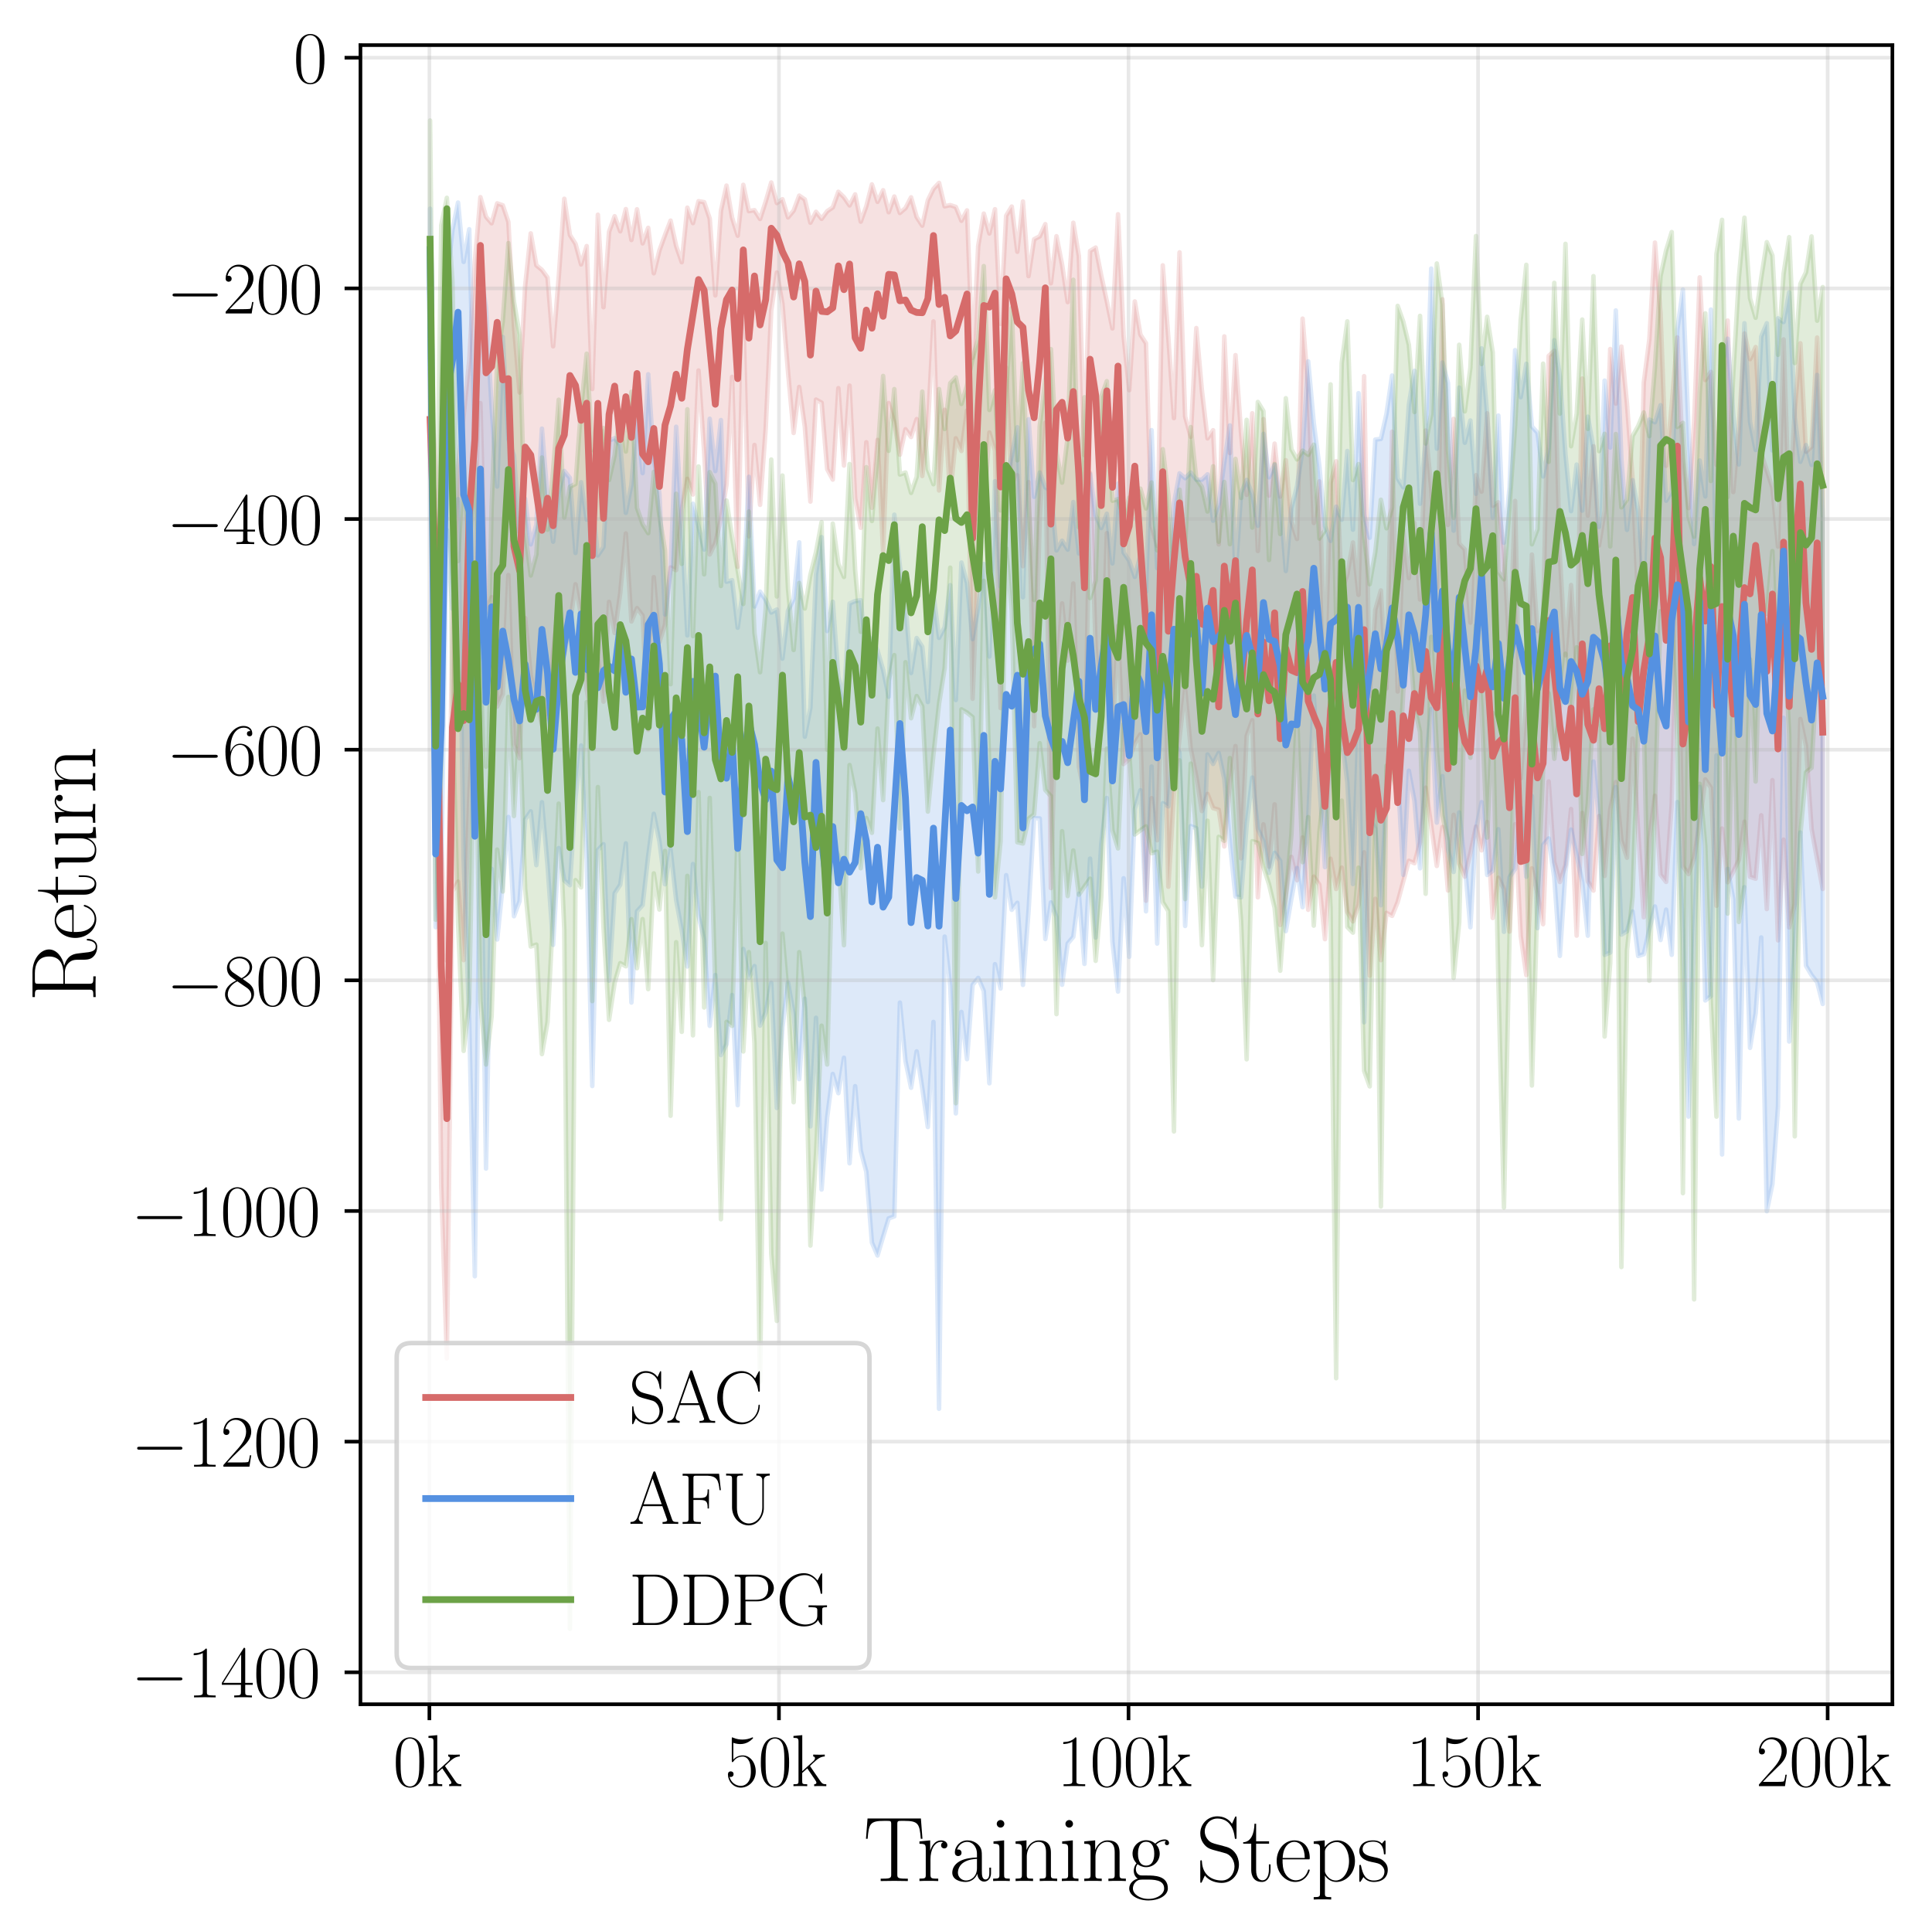 <?xml version="1.0" encoding="utf-8" standalone="no"?>
<!DOCTYPE svg PUBLIC "-//W3C//DTD SVG 1.1//EN"
  "http://www.w3.org/Graphics/SVG/1.1/DTD/svg11.dtd">
<svg xmlns:xlink="http://www.w3.org/1999/xlink" width="426.265pt" height="426.146pt" viewBox="0 0 426.265 426.146" xmlns="http://www.w3.org/2000/svg" version="1.1">
 <defs>
  <style type="text/css">*{stroke-linejoin: round; stroke-linecap: butt}</style>
 </defs>
 <g id="figure_1">
  <g id="patch_1">
   <path d="M 0 426.146 
L 426.265 426.146 
L 426.265 0 
L 0 0 
z
" style="fill: #ffffff"/>
  </g>
  <g id="axes_1">
   <g id="patch_2">
    <path d="M 79.527 376.064 
L 417.524 376.064 
L 417.524 9.955 
L 79.527 9.955 
z
" style="fill: #ffffff"/>
   </g>
   <g id="PolyCollection_1">
    <defs>
     <path id="m1e692c9d19" d="M 94.89 -344.646 
L 94.89 -324.35 
L 96.124 -273.914 
L 97.358 -164.327 
L 98.592 -126.408 
L 99.826 -229.493 
L 101.06 -231.604 
L 102.294 -214.287 
L 103.528 -249.956 
L 104.762 -278.285 
L 105.996 -337.187 
L 107.23 -290.884 
L 108.464 -294.368 
L 109.698 -270.229 
L 110.932 -272.982 
L 112.166 -299.254 
L 113.4 -261.876 
L 114.634 -258.824 
L 115.868 -289.779 
L 117.102 -277.115 
L 118.336 -271.619 
L 119.57 -266.189 
L 120.804 -268.327 
L 122.038 -282.477 
L 123.272 -293.196 
L 124.507 -281.85 
L 125.741 -288.459 
L 126.975 -297.22 
L 128.209 -290.32 
L 129.443 -273.98 
L 130.677 -267.674 
L 131.911 -281.042 
L 133.145 -271.321 
L 134.379 -293.342 
L 135.613 -286.478 
L 136.847 -295.3 
L 138.081 -308.433 
L 139.315 -289.014 
L 140.549 -291.957 
L 141.783 -290.327 
L 143.017 -265.085 
L 144.251 -298.786 
L 145.485 -284.471 
L 146.719 -288.278 
L 147.953 -300.923 
L 149.187 -300.343 
L 150.421 -313.689 
L 151.655 -320.494 
L 152.889 -317.036 
L 154.123 -344.395 
L 155.357 -326.423 
L 156.591 -303.797 
L 157.825 -306.34 
L 159.059 -311.659 
L 160.293 -319.25 
L 161.527 -342.988 
L 162.761 -301.069 
L 163.995 -356.799 
L 165.229 -307.802 
L 166.463 -327.955 
L 167.697 -314.747 
L 168.931 -331.477 
L 170.165 -357.618 
L 171.399 -366.014 
L 172.633 -359.079 
L 173.867 -344.044 
L 175.101 -330.607 
L 176.335 -340.755 
L 177.569 -332.011 
L 178.803 -315.469 
L 180.037 -337.971 
L 181.271 -337.289 
L 182.505 -322.618 
L 183.739 -320.326 
L 184.973 -340.501 
L 186.207 -323.42 
L 187.441 -341.053 
L 188.675 -316.174 
L 189.909 -309.68 
L 191.143 -328.558 
L 192.377 -314.099 
L 193.611 -329.076 
L 194.845 -304.507 
L 196.079 -337.21 
L 197.314 -332.75 
L 198.548 -325.809 
L 199.782 -331.434 
L 201.016 -329.718 
L 202.25 -333.669 
L 203.484 -321.122 
L 204.718 -331.967 
L 205.952 -355.213 
L 207.186 -317.913 
L 208.42 -335.721 
L 209.654 -316.797 
L 210.888 -329.429 
L 212.122 -326.636 
L 213.356 -335.561 
L 214.59 -271.959 
L 215.824 -303.014 
L 217.058 -312.961 
L 218.292 -330.713 
L 219.526 -326.702 
L 220.76 -269.902 
L 221.994 -345.035 
L 223.228 -316.485 
L 224.462 -321.278 
L 225.696 -301.209 
L 226.93 -319.76 
L 228.164 -265.895 
L 229.398 -311.684 
L 230.632 -332.873 
L 231.866 -230.183 
L 233.1 -276.191 
L 234.334 -292.993 
L 235.568 -280.385 
L 236.802 -297.394 
L 238.036 -256.92 
L 239.27 -251.069 
L 240.504 -321.817 
L 241.738 -283.339 
L 242.972 -267.181 
L 244.206 -308.505 
L 245.44 -263.222 
L 246.674 -288.026 
L 247.908 -257.556 
L 249.142 -258.672 
L 250.376 -262.086 
L 251.61 -264.107 
L 252.844 -227.392 
L 254.078 -250.025 
L 255.312 -240.741 
L 256.546 -279.939 
L 257.78 -230.482 
L 259.014 -250.987 
L 260.248 -263.394 
L 261.482 -274.18 
L 262.716 -260.998 
L 263.95 -254.744 
L 265.184 -247.18 
L 266.418 -250.964 
L 267.652 -247.831 
L 268.887 -247.48 
L 270.121 -239.369 
L 271.355 -253.328 
L 272.589 -261.526 
L 273.823 -236.747 
L 275.057 -263.783 
L 276.291 -267.215 
L 277.525 -228.139 
L 278.759 -244.24 
L 279.993 -234.905 
L 281.227 -248.647 
L 282.461 -222.045 
L 283.695 -228.469 
L 284.929 -237.062 
L 286.163 -231.931 
L 287.397 -241.363 
L 288.631 -225.396 
L 289.865 -232.703 
L 291.099 -230.948 
L 292.333 -218.906 
L 293.567 -236.652 
L 294.801 -229.985 
L 296.035 -234.69 
L 297.269 -224.908 
L 298.503 -222.837 
L 299.737 -226.5 
L 300.971 -238.072 
L 302.205 -210.852 
L 303.439 -227.803 
L 304.673 -214.274 
L 305.907 -224.71 
L 307.141 -224.057 
L 308.375 -227.091 
L 309.609 -231.659 
L 310.843 -236.2 
L 312.077 -235.678 
L 313.311 -240.348 
L 314.545 -252.332 
L 315.779 -243.87 
L 317.013 -235.062 
L 318.247 -243.657 
L 319.481 -229.648 
L 320.715 -246.338 
L 321.949 -235.637 
L 323.183 -232.707 
L 324.417 -237.884 
L 325.651 -243.75 
L 326.885 -238.511 
L 328.119 -244.761 
L 329.353 -223.589 
L 330.587 -232.459 
L 331.821 -229.971 
L 333.055 -220.591 
L 334.289 -244.276 
L 335.523 -219.602 
L 336.757 -210.985 
L 337.991 -234.525 
L 339.225 -228.964 
L 340.46 -222.214 
L 341.694 -253.707 
L 342.928 -235.947 
L 344.162 -231.522 
L 345.396 -235.244 
L 346.63 -247.622 
L 347.864 -219.692 
L 349.098 -246.751 
L 350.332 -231.683 
L 351.566 -229.629 
L 352.8 -246.081 
L 354.034 -232.858 
L 355.268 -247.546 
L 356.502 -253.566 
L 357.736 -240.705 
L 358.97 -236.886 
L 360.204 -263.154 
L 361.438 -242.627 
L 362.672 -223.746 
L 363.906 -241.122 
L 365.14 -250.554 
L 366.374 -233.137 
L 367.608 -231.547 
L 368.842 -248.603 
L 370.076 -296.414 
L 371.31 -234.958 
L 372.544 -233.271 
L 373.778 -236.87 
L 375.012 -244.577 
L 376.246 -254.155 
L 377.48 -252.328 
L 378.714 -226.277 
L 379.948 -243.314 
L 381.182 -231.474 
L 382.416 -233.786 
L 383.65 -236.403 
L 384.884 -244.837 
L 386.118 -232.665 
L 387.352 -232.255 
L 388.586 -246.241 
L 389.82 -225.555 
L 391.054 -253.994 
L 392.288 -218.65 
L 393.522 -240.872 
L 394.756 -221.496 
L 395.99 -226.689 
L 397.224 -267.497 
L 398.458 -261.592 
L 399.692 -243.244 
L 400.926 -236.497 
L 402.16 -229.993 
L 402.16 -320.166 
L 402.16 -320.166 
L 400.926 -351.663 
L 399.692 -327.575 
L 398.458 -326.469 
L 397.224 -350.399 
L 395.99 -335.764 
L 394.756 -313.368 
L 393.522 -351.251 
L 392.288 -305.541 
L 391.054 -318.527 
L 389.82 -322.331 
L 388.586 -326.128 
L 387.352 -349.555 
L 386.118 -346.905 
L 384.884 -352.573 
L 383.65 -331.923 
L 382.416 -317.576 
L 381.182 -355.412 
L 379.948 -338.562 
L 378.714 -323.558 
L 377.48 -344.072 
L 376.246 -342.286 
L 375.012 -364.941 
L 373.778 -333.122 
L 372.544 -314.023 
L 371.31 -325.147 
L 370.076 -351.68 
L 368.842 -336.764 
L 367.608 -323.359 
L 366.374 -356.912 
L 365.14 -372.614 
L 363.906 -351.271 
L 362.672 -341.708 
L 361.438 -293.299 
L 360.204 -320.417 
L 358.97 -337.027 
L 357.736 -349.669 
L 356.502 -337.087 
L 355.268 -349.131 
L 354.034 -313.314 
L 352.8 -305.784 
L 351.566 -327.67 
L 350.332 -312.388 
L 349.098 -342.623 
L 347.864 -278.153 
L 346.63 -297.06 
L 345.396 -281.535 
L 344.162 -303.484 
L 342.928 -348.742 
L 341.694 -347.605 
L 340.46 -289.145 
L 339.225 -286.893 
L 337.991 -303.774 
L 336.757 -271.409 
L 335.523 -254.4 
L 334.289 -315.604 
L 333.055 -282.017 
L 331.821 -304.452 
L 330.587 -315.308 
L 329.353 -314.542 
L 328.119 -334.945 
L 326.885 -317.661 
L 325.651 -321.301 
L 324.417 -288.762 
L 323.183 -304.918 
L 321.949 -306.213 
L 320.715 -333.72 
L 319.481 -310.319 
L 318.247 -360.106 
L 317.013 -296.401 
L 315.779 -318.28 
L 314.545 -331.152 
L 313.311 -293.858 
L 312.077 -310.762 
L 310.843 -298.579 
L 309.609 -309.176 
L 308.375 -273.564 
L 307.141 -330.876 
L 305.907 -274.241 
L 304.673 -295.857 
L 303.439 -291.603 
L 302.205 -272.541 
L 300.971 -343.141 
L 299.737 -294.885 
L 298.503 -306.442 
L 297.269 -299.408 
L 296.035 -295.692 
L 294.801 -324.359 
L 293.567 -319.553 
L 292.333 -278.012 
L 291.099 -319.924 
L 289.865 -310.757 
L 288.631 -340.469 
L 287.397 -355.835 
L 286.163 -307.207 
L 284.929 -311.085 
L 283.695 -324.588 
L 282.461 -316.561 
L 281.227 -328.251 
L 279.993 -316.784 
L 278.759 -333.669 
L 277.525 -304.557 
L 276.291 -334.95 
L 275.057 -316.961 
L 273.823 -330.553 
L 272.589 -347.779 
L 271.355 -326.176 
L 270.121 -351.906 
L 268.887 -306.021 
L 267.652 -331.21 
L 266.418 -329.421 
L 265.184 -339.922 
L 263.95 -353.756 
L 262.716 -329.758 
L 261.482 -334.228 
L 260.248 -370.461 
L 259.014 -333.888 
L 257.78 -351.561 
L 256.546 -367.592 
L 255.312 -305.685 
L 254.078 -310.054 
L 252.844 -350.401 
L 251.61 -352.302 
L 250.376 -359.633 
L 249.142 -340.05 
L 247.908 -351.989 
L 246.674 -378.87 
L 245.44 -353.677 
L 244.206 -359.646 
L 242.972 -365.345 
L 241.738 -371.514 
L 240.504 -370.752 
L 239.27 -325.693 
L 238.036 -369.629 
L 236.802 -376.99 
L 235.568 -359.49 
L 234.334 -367.742 
L 233.1 -374.018 
L 231.866 -363.638 
L 230.632 -376.686 
L 229.398 -373.997 
L 228.164 -373.353 
L 226.93 -365.223 
L 225.696 -381.684 
L 224.462 -370.598 
L 223.228 -380.569 
L 221.994 -378.547 
L 220.76 -354.678 
L 219.526 -379.98 
L 218.292 -374.64 
L 217.058 -379.014 
L 215.824 -371.882 
L 214.59 -347.177 
L 213.356 -379.723 
L 212.122 -377.434 
L 210.888 -380.483 
L 209.654 -380.883 
L 208.42 -380.619 
L 207.186 -385.789 
L 205.952 -384.469 
L 204.718 -381.946 
L 203.484 -376.359 
L 202.25 -378.249 
L 201.016 -382.598 
L 199.782 -380.219 
L 198.548 -379.155 
L 197.314 -382.784 
L 196.079 -379.308 
L 194.845 -384.17 
L 193.611 -381.611 
L 192.377 -385.456 
L 191.143 -380.647 
L 189.909 -377.236 
L 188.675 -383.254 
L 187.441 -380.819 
L 186.207 -382.625 
L 184.973 -383.824 
L 183.739 -380.378 
L 182.505 -379.533 
L 181.271 -377.859 
L 180.037 -379.406 
L 178.803 -377.006 
L 177.569 -382.129 
L 176.335 -382.982 
L 175.101 -379.673 
L 173.867 -378.171 
L 172.633 -382.184 
L 171.399 -381.34 
L 170.165 -385.874 
L 168.931 -381.632 
L 167.697 -377.835 
L 166.463 -379.759 
L 165.229 -379.56 
L 163.995 -385.362 
L 162.761 -374.141 
L 161.527 -378.089 
L 160.293 -385.197 
L 159.059 -379.602 
L 157.825 -360.97 
L 156.591 -377.907 
L 155.357 -381.537 
L 154.123 -381.747 
L 152.889 -376.921 
L 151.655 -380.32 
L 150.421 -368.289 
L 149.187 -371.862 
L 147.953 -377.463 
L 146.719 -374.266 
L 145.485 -370.858 
L 144.251 -365.844 
L 143.017 -375.875 
L 141.783 -372.443 
L 140.549 -379.96 
L 139.315 -373.194 
L 138.081 -380.009 
L 136.847 -375.105 
L 135.613 -378.432 
L 134.379 -374.991 
L 133.145 -358.353 
L 131.911 -378.763 
L 130.677 -340.301 
L 129.443 -371.847 
L 128.209 -367.805 
L 126.975 -372.353 
L 125.741 -374.28 
L 124.507 -382.286 
L 123.272 -364.966 
L 122.038 -349.73 
L 120.804 -364.901 
L 119.57 -366.585 
L 118.336 -367.606 
L 117.102 -374.65 
L 115.868 -363.076 
L 114.634 -339.535 
L 113.4 -354.232 
L 112.166 -377.17 
L 110.932 -380.842 
L 109.698 -381.278 
L 108.464 -376.879 
L 107.23 -378.311 
L 105.996 -382.639 
L 104.762 -368.298 
L 103.528 -346.541 
L 102.294 -334.463 
L 101.06 -323.028 
L 99.826 -287.698 
L 98.592 -214.167 
L 97.358 -240.447 
L 96.124 -322.668 
L 94.89 -344.646 
z
" style="stroke: #d66b6a; stroke-opacity: 0.2"/>
    </defs>
    <g clip-path="url(#p45b8668636)">
     <use xlink:href="#m1e692c9d19" x="0" y="426.146" style="fill: #d66b6a; fill-opacity: 0.2; stroke: #d66b6a; stroke-opacity: 0.2"/>
    </g>
   </g>
   <g id="PolyCollection_2">
    <defs>
     <path id="me40f00264b" d="M 94.89 -380.1 
L 94.89 -349.777 
L 96.124 -221.554 
L 97.358 -234.742 
L 98.592 -309.211 
L 99.826 -291.827 
L 101.06 -316.006 
L 102.294 -236.465 
L 103.528 -200.837 
L 104.762 -144.532 
L 105.996 -252.806 
L 107.23 -168.291 
L 108.464 -234.428 
L 109.698 -218.838 
L 110.932 -230.942 
L 112.166 -245.872 
L 113.4 -223.973 
L 114.634 -227.31 
L 115.868 -245.321 
L 117.102 -247.114 
L 118.336 -235.239 
L 119.57 -249.13 
L 120.804 -235.212 
L 122.038 -217.658 
L 123.272 -239.007 
L 124.507 -231.867 
L 125.741 -230.819 
L 126.975 -250.114 
L 128.209 -261.647 
L 129.443 -236.39 
L 130.677 -186.508 
L 131.911 -238.593 
L 133.145 -239.866 
L 134.379 -209.758 
L 135.613 -229.031 
L 136.847 -230.923 
L 138.081 -240.045 
L 139.315 -204.932 
L 140.549 -225.055 
L 141.783 -226.426 
L 143.017 -237.284 
L 144.251 -246.573 
L 145.485 -240.527 
L 146.719 -231.027 
L 147.953 -238.658 
L 149.187 -227.544 
L 150.421 -220.881 
L 151.655 -212.891 
L 152.889 -235.488 
L 154.123 -224.052 
L 155.357 -218.885 
L 156.591 -199.784 
L 157.825 -211.011 
L 159.059 -193.336 
L 160.293 -195.743 
L 161.527 -206.59 
L 162.761 -182.281 
L 163.995 -216.744 
L 165.229 -210.338 
L 166.463 -212.971 
L 167.697 -199.839 
L 168.931 -202.749 
L 170.165 -209.29 
L 171.399 -181.657 
L 172.633 -199.514 
L 173.867 -209.382 
L 175.101 -202.409 
L 176.335 -188.035 
L 177.569 -205.778 
L 178.803 -177.597 
L 180.037 -201.56 
L 181.271 -163.665 
L 182.505 -179.619 
L 183.739 -189.162 
L 184.973 -184.928 
L 186.207 -192.741 
L 187.441 -169.452 
L 188.675 -186.467 
L 189.909 -172.247 
L 191.143 -167.557 
L 192.377 -151.958 
L 193.611 -149.114 
L 194.845 -153.255 
L 196.079 -157.299 
L 197.314 -157.745 
L 198.548 -204.915 
L 199.782 -192.028 
L 201.016 -186.118 
L 202.25 -194.142 
L 203.484 -186.026 
L 204.718 -177.457 
L 205.952 -200.645 
L 207.186 -115.278 
L 208.42 -219.478 
L 209.654 -208.494 
L 210.888 -180.466 
L 212.122 -202.85 
L 213.356 -192.431 
L 214.59 -208.812 
L 215.824 -210.359 
L 217.058 -207.454 
L 218.292 -187.109 
L 219.526 -213.387 
L 220.76 -208.028 
L 221.994 -233.032 
L 223.228 -225.389 
L 224.462 -226.933 
L 225.696 -208.818 
L 226.93 -225.128 
L 228.164 -245.621 
L 229.398 -245.55 
L 230.632 -218.943 
L 231.866 -227.022 
L 233.1 -223.805 
L 234.334 -208.848 
L 235.568 -217.954 
L 236.802 -219.403 
L 238.036 -228.932 
L 239.27 -213.458 
L 240.504 -236.679 
L 241.738 -219.267 
L 242.972 -239.884 
L 244.206 -250.063 
L 245.44 -218.337 
L 246.674 -207.347 
L 247.908 -232.347 
L 249.142 -215.023 
L 250.376 -247.65 
L 251.61 -251.776 
L 252.844 -225.055 
L 254.078 -256.997 
L 255.312 -217.945 
L 256.546 -248.91 
L 257.78 -248.213 
L 259.014 -262.424 
L 260.248 -260.084 
L 261.482 -221.828 
L 262.716 -243.863 
L 263.95 -243.389 
L 265.184 -230.511 
L 266.418 -259.67 
L 267.652 -257.581 
L 268.887 -260.038 
L 270.121 -254.265 
L 271.355 -240.228 
L 272.589 -228.325 
L 273.823 -228.146 
L 275.057 -244.126 
L 276.291 -254.568 
L 277.525 -243.275 
L 278.759 -240.592 
L 279.993 -233.552 
L 281.227 -237.975 
L 282.461 -236.204 
L 283.695 -220.678 
L 284.929 -227.832 
L 286.163 -234.613 
L 287.397 -225.975 
L 288.631 -245.375 
L 289.865 -272.665 
L 291.099 -253.379 
L 292.333 -234.806 
L 293.567 -261.4 
L 294.801 -263.718 
L 296.035 -263.386 
L 297.269 -253.573 
L 298.503 -231.08 
L 299.737 -266.53 
L 300.971 -200.568 
L 302.205 -245.706 
L 303.439 -243.267 
L 304.673 -226.396 
L 305.907 -251.725 
L 307.141 -262.872 
L 308.375 -255.54 
L 309.609 -233.104 
L 310.843 -256.072 
L 312.077 -249.432 
L 313.311 -234.552 
L 314.545 -257.56 
L 315.779 -269.712 
L 317.013 -244.63 
L 318.247 -254.895 
L 319.481 -238.769 
L 320.715 -233.745 
L 321.949 -246.894 
L 323.183 -235.54 
L 324.417 -221.533 
L 325.651 -243.119 
L 326.885 -249.136 
L 328.119 -233.084 
L 329.353 -234.016 
L 330.587 -243.173 
L 331.821 -220.53 
L 333.055 -232.633 
L 334.289 -234.42 
L 335.523 -247.97 
L 336.757 -232.688 
L 337.991 -250.504 
L 339.225 -221.339 
L 340.46 -239.711 
L 341.694 -241.136 
L 342.928 -232.463 
L 344.162 -215.222 
L 345.396 -233.741 
L 346.63 -243.095 
L 347.864 -237.408 
L 349.098 -231.471 
L 350.332 -219.675 
L 351.566 -258.105 
L 352.8 -245.228 
L 354.034 -215.461 
L 355.268 -215.974 
L 356.502 -252.48 
L 357.736 -219.921 
L 358.97 -220.668 
L 360.204 -225.011 
L 361.438 -215.207 
L 362.672 -215.593 
L 363.906 -221.155 
L 365.14 -226.124 
L 366.374 -218.724 
L 367.608 -225.427 
L 368.842 -215.453 
L 370.076 -249.16 
L 371.31 -219.874 
L 372.544 -179.763 
L 373.778 -219.608 
L 375.012 -252.516 
L 376.246 -205.398 
L 377.48 -206.368 
L 378.714 -259.475 
L 379.948 -171.403 
L 381.182 -234.419 
L 382.416 -227.728 
L 383.65 -179.335 
L 384.884 -230.374 
L 386.118 -194.931 
L 387.352 -202.572 
L 388.586 -219.287 
L 389.82 -158.891 
L 391.054 -164.869 
L 392.288 -181.98 
L 393.522 -267.749 
L 394.756 -196.324 
L 395.99 -217.435 
L 397.224 -242.453 
L 398.458 -213.05 
L 399.692 -210.976 
L 400.926 -209.424 
L 402.16 -204.61 
L 402.16 -311.86 
L 402.16 -311.86 
L 400.926 -343.422 
L 399.692 -323.556 
L 398.458 -327.938 
L 397.224 -324.243 
L 395.99 -334.075 
L 394.756 -361.644 
L 393.522 -355.085 
L 392.288 -355.901 
L 391.054 -326.743 
L 389.82 -354.817 
L 388.586 -351.882 
L 387.352 -326.864 
L 386.118 -333.037 
L 384.884 -354.82 
L 383.65 -323.659 
L 382.416 -334.543 
L 381.182 -351.409 
L 379.948 -345.467 
L 378.714 -296.586 
L 377.48 -357.838 
L 376.246 -316.607 
L 375.012 -324.53 
L 373.778 -306.108 
L 372.544 -331.529 
L 371.31 -362.249 
L 370.076 -353.3 
L 368.842 -317.736 
L 367.608 -315.661 
L 366.374 -336.728 
L 365.14 -332.97 
L 363.906 -333.562 
L 362.672 -297.701 
L 361.438 -313.429 
L 360.204 -320.19 
L 358.97 -309.224 
L 357.736 -324.662 
L 356.502 -357.637 
L 355.268 -327.381 
L 354.034 -342.155 
L 352.8 -309.868 
L 351.566 -327.348 
L 350.332 -334.204 
L 349.098 -313.477 
L 347.864 -323.623 
L 346.63 -313.363 
L 345.396 -325.932 
L 344.162 -343.124 
L 342.928 -351.08 
L 341.694 -327.3 
L 340.46 -321.011 
L 339.225 -330.667 
L 337.991 -332.015 
L 336.757 -345.87 
L 335.523 -338.51 
L 334.289 -348.881 
L 333.055 -318.448 
L 331.821 -306.375 
L 330.587 -334.445 
L 329.353 -311.878 
L 328.119 -334.756 
L 326.885 -349.276 
L 325.651 -317.188 
L 324.417 -333.359 
L 323.183 -328.454 
L 321.949 -340.622 
L 320.715 -309.05 
L 319.481 -341.615 
L 318.247 -346.149 
L 317.013 -327.145 
L 315.779 -366.877 
L 314.545 -329.462 
L 313.311 -314.997 
L 312.077 -344.318 
L 310.843 -336.819 
L 309.609 -318.612 
L 308.375 -320.586 
L 307.141 -343.282 
L 305.907 -334.829 
L 304.673 -329.299 
L 303.439 -329.152 
L 302.205 -307.487 
L 300.971 -312.552 
L 299.737 -339.391 
L 298.503 -309.268 
L 297.269 -326.628 
L 296.035 -311.462 
L 294.801 -314.333 
L 293.567 -306.795 
L 292.333 -310.084 
L 291.099 -323.23 
L 289.865 -332.769 
L 288.631 -346.407 
L 287.397 -326.886 
L 286.163 -318.877 
L 284.929 -313.997 
L 283.695 -300.153 
L 282.461 -315.811 
L 281.227 -323.574 
L 279.993 -320.815 
L 278.759 -330.411 
L 277.525 -310.129 
L 276.291 -317.038 
L 275.057 -320.25 
L 273.823 -317.304 
L 272.589 -299.107 
L 271.355 -332.271 
L 270.121 -324.163 
L 268.887 -314.899 
L 267.652 -311.251 
L 266.418 -321.473 
L 265.184 -320.301 
L 263.95 -320.299 
L 262.716 -321.87 
L 261.482 -320.633 
L 260.248 -321.695 
L 259.014 -315.053 
L 257.78 -299.268 
L 256.546 -306.937 
L 255.312 -300.772 
L 254.078 -331.224 
L 252.844 -295.585 
L 251.61 -303.596 
L 250.376 -298.853 
L 249.142 -302.4 
L 247.908 -304.21 
L 246.674 -319.42 
L 245.44 -301.825 
L 244.206 -312.775 
L 242.972 -309.62 
L 241.738 -312.375 
L 240.504 -321.52 
L 239.27 -314.985 
L 238.036 -304.016 
L 236.802 -315.36 
L 235.568 -304.87 
L 234.334 -306.828 
L 233.1 -304.692 
L 231.866 -318.033 
L 230.632 -318.559 
L 229.398 -321.879 
L 228.164 -316.514 
L 226.93 -333.618 
L 225.696 -294.354 
L 224.462 -331.869 
L 223.228 -325.559 
L 221.994 -319.975 
L 220.76 -296.719 
L 219.526 -319.943 
L 218.292 -281.268 
L 217.058 -301.691 
L 215.824 -292.013 
L 214.59 -285.11 
L 213.356 -297.496 
L 212.122 -302.013 
L 210.888 -271.683 
L 209.654 -297.026 
L 208.42 -287.73 
L 207.186 -285.398 
L 205.952 -294.995 
L 204.718 -271.243 
L 203.484 -283.445 
L 202.25 -285.356 
L 201.016 -277.646 
L 199.782 -292.963 
L 198.548 -301.157 
L 197.314 -312.575 
L 196.079 -272.406 
L 194.845 -278.312 
L 193.611 -282.6 
L 192.377 -285.244 
L 191.143 -281.047 
L 189.909 -293.686 
L 188.675 -293.516 
L 187.441 -292.974 
L 186.207 -272.09 
L 184.973 -276.744 
L 183.739 -293.358 
L 182.505 -286.906 
L 181.271 -307.617 
L 180.037 -299.423 
L 178.803 -269.966 
L 177.569 -263.579 
L 176.335 -306.473 
L 175.101 -293.968 
L 173.867 -291.403 
L 172.633 -280.81 
L 171.399 -291.654 
L 170.165 -290.985 
L 168.931 -293.787 
L 167.697 -295.593 
L 166.463 -292.318 
L 165.229 -320.925 
L 163.995 -296.366 
L 162.761 -287.633 
L 161.527 -298.117 
L 160.293 -297.776 
L 159.059 -333.453 
L 157.825 -322.193 
L 156.591 -333.739 
L 155.357 -304.878 
L 154.123 -309.912 
L 152.889 -314.986 
L 151.655 -285.936 
L 150.421 -310.459 
L 149.187 -331.983 
L 147.953 -300.544 
L 146.719 -290.54 
L 145.485 -317.229 
L 144.251 -324.907 
L 143.017 -343.556 
L 141.783 -321.753 
L 140.549 -334.489 
L 139.315 -319.211 
L 138.081 -312.984 
L 136.847 -327.925 
L 135.613 -329.442 
L 134.379 -328.904 
L 133.145 -305.421 
L 131.911 -303.582 
L 130.677 -315.296 
L 129.443 -311.489 
L 128.209 -319.736 
L 126.975 -304.132 
L 125.741 -320.681 
L 124.507 -322.21 
L 123.272 -317.452 
L 122.038 -306.624 
L 120.804 -316.315 
L 119.57 -331.562 
L 118.336 -310.354 
L 117.102 -306.025 
L 115.868 -316.079 
L 114.634 -308.723 
L 113.4 -325.621 
L 112.166 -329.28 
L 110.932 -351.796 
L 109.698 -318.794 
L 108.464 -336.377 
L 107.23 -358.113 
L 105.996 -366.721 
L 104.762 -327.738 
L 103.528 -375.557 
L 102.294 -368.359 
L 101.06 -381.451 
L 99.826 -375.394 
L 98.592 -364.079 
L 97.358 -293.083 
L 96.124 -253.676 
L 94.89 -380.1 
z
" style="stroke: #5591e1; stroke-opacity: 0.2"/>
    </defs>
    <g clip-path="url(#p45b8668636)">
     <use xlink:href="#me40f00264b" x="0" y="426.146" style="fill: #5591e1; fill-opacity: 0.2; stroke: #5591e1; stroke-opacity: 0.2"/>
    </g>
   </g>
   <g id="PolyCollection_3">
    <defs>
     <path id="mbe4d256058" d="M 94.89 -399.549 
L 94.89 -348.191 
L 96.124 -223.198 
L 97.358 -255.704 
L 98.592 -376.369 
L 99.826 -269.933 
L 101.06 -222.525 
L 102.294 -194.251 
L 103.528 -204.997 
L 104.762 -272.783 
L 105.996 -205.342 
L 107.23 -191.256 
L 108.464 -201.905 
L 109.698 -238.675 
L 110.932 -229.429 
L 112.166 -272.353 
L 113.4 -246.086 
L 114.634 -267.094 
L 115.868 -230.004 
L 117.102 -217.291 
L 118.336 -217.706 
L 119.57 -193.548 
L 120.804 -200.613 
L 122.038 -224.287 
L 123.272 -248.818 
L 124.507 -221.012 
L 125.741 -66.723 
L 126.975 -231.937 
L 128.209 -230.338 
L 129.443 -271.203 
L 130.677 -205.246 
L 131.911 -252.472 
L 133.145 -221.758 
L 134.379 -201.111 
L 135.613 -209.296 
L 136.847 -213.609 
L 138.081 -212.931 
L 139.315 -223.316 
L 140.549 -212.503 
L 141.783 -223.338 
L 143.017 -207.882 
L 144.251 -233.42 
L 145.485 -225.447 
L 146.719 -238.369 
L 147.953 -179.943 
L 149.187 -218.242 
L 150.421 -198.462 
L 151.655 -232.877 
L 152.889 -197.686 
L 154.123 -251.364 
L 155.357 -203.836 
L 156.591 -250.078 
L 157.825 -207.955 
L 159.059 -157.107 
L 160.293 -200.661 
L 161.527 -199.784 
L 162.761 -243.794 
L 163.995 -194.136 
L 165.229 -216.049 
L 166.463 -195.961 
L 167.697 -121.269 
L 168.931 -218.075 
L 170.165 -149.493 
L 171.399 -134.673 
L 172.633 -220.135 
L 173.867 -205.692 
L 175.101 -182.926 
L 176.335 -216.044 
L 177.569 -203.801 
L 178.803 -151.302 
L 180.037 -171.328 
L 181.271 -199.818 
L 182.505 -191.256 
L 183.739 -240.345 
L 184.973 -237.188 
L 186.207 -217.576 
L 187.441 -257.337 
L 188.675 -251.222 
L 189.909 -234.564 
L 191.143 -245.647 
L 192.377 -242.383 
L 193.611 -265.381 
L 194.845 -249.594 
L 196.079 -275.985 
L 197.314 -281.586 
L 198.548 -243.324 
L 199.782 -280.023 
L 201.016 -267.664 
L 202.25 -272.559 
L 203.484 -270.291 
L 204.718 -247.067 
L 205.952 -259.697 
L 207.186 -270.869 
L 208.42 -278.712 
L 209.654 -300.881 
L 210.888 -182.711 
L 212.122 -269.623 
L 213.356 -268.91 
L 214.59 -267.91 
L 215.824 -233.842 
L 217.058 -297.973 
L 218.292 -255.789 
L 219.526 -228.127 
L 220.76 -240.515 
L 221.994 -305.181 
L 223.228 -291.36 
L 224.462 -240.296 
L 225.696 -240.018 
L 226.93 -245.482 
L 228.164 -246.468 
L 229.398 -262.152 
L 230.632 -251.825 
L 231.866 -250.481 
L 233.1 -202.371 
L 234.334 -242.729 
L 235.568 -228.431 
L 236.802 -238.478 
L 238.036 -228.734 
L 239.27 -230.523 
L 240.504 -232.261 
L 241.738 -214.13 
L 242.972 -228.221 
L 244.206 -260.954 
L 245.44 -242.921 
L 246.674 -238.935 
L 247.908 -266.377 
L 249.142 -260.077 
L 250.376 -242.01 
L 251.61 -242.929 
L 252.844 -243.794 
L 254.078 -237.883 
L 255.312 -238.202 
L 256.546 -227.077 
L 257.78 -225.084 
L 259.014 -176.487 
L 260.248 -258.366 
L 261.482 -227.753 
L 262.716 -257.646 
L 263.95 -242.063 
L 265.184 -217.589 
L 266.418 -245.04 
L 267.652 -209.888 
L 268.887 -241.492 
L 270.121 -240.621 
L 271.355 -258.874 
L 272.589 -239.125 
L 273.823 -222.895 
L 275.057 -192.399 
L 276.291 -240.53 
L 277.525 -240.153 
L 278.759 -234.818 
L 279.993 -231.002 
L 281.227 -225.811 
L 282.461 -211.948 
L 283.695 -228.519 
L 284.929 -241.959 
L 286.163 -269.003 
L 287.397 -235.907 
L 288.631 -245.841 
L 289.865 -221.895 
L 291.099 -242.512 
L 292.333 -253.755 
L 293.567 -225.708 
L 294.801 -122.029 
L 296.035 -249.475 
L 297.269 -221.598 
L 298.503 -220.35 
L 299.737 -234.68 
L 300.971 -189.862 
L 302.205 -186.425 
L 303.439 -247.351 
L 304.673 -159.928 
L 305.907 -257.193 
L 307.141 -255.422 
L 308.375 -251.393 
L 309.609 -273.47 
L 310.843 -286.995 
L 312.077 -270.441 
L 313.311 -264.615 
L 314.545 -228.926 
L 315.779 -285.613 
L 317.013 -260.802 
L 318.247 -246.215 
L 319.481 -240.578 
L 320.715 -210.358 
L 321.949 -222.629 
L 323.183 -273.76 
L 324.417 -258.95 
L 325.651 -288.182 
L 326.885 -269.862 
L 328.119 -241.329 
L 329.353 -268.812 
L 330.587 -209.912 
L 331.821 -159.699 
L 333.055 -219.612 
L 334.289 -268.193 
L 335.523 -240.266 
L 336.757 -239.596 
L 337.991 -186.623 
L 339.225 -227.9 
L 340.46 -256.23 
L 341.694 -273.164 
L 342.928 -258.717 
L 344.162 -270.44 
L 345.396 -281.896 
L 346.63 -267.849 
L 347.864 -283.309 
L 349.098 -237.719 
L 350.332 -248.924 
L 351.566 -269.613 
L 352.8 -265.5 
L 354.034 -197.429 
L 355.268 -213.669 
L 356.502 -276.867 
L 357.736 -146.565 
L 358.97 -216.449 
L 360.204 -228.235 
L 361.438 -265.701 
L 362.672 -267.502 
L 363.906 -209.727 
L 365.14 -248.529 
L 366.374 -291.282 
L 367.608 -291.729 
L 368.842 -290.963 
L 370.076 -262.834 
L 371.31 -162.862 
L 372.544 -277.511 
L 373.778 -139.426 
L 375.012 -253.185 
L 376.246 -239.495 
L 377.48 -204.66 
L 378.714 -179.755 
L 379.948 -316.879 
L 381.182 -224.564 
L 382.416 -275.659 
L 383.65 -222.708 
L 384.884 -230.797 
L 386.118 -280.672 
L 387.352 -253.7 
L 388.586 -293.883 
L 389.82 -290.715 
L 391.054 -304.525 
L 392.288 -273.035 
L 393.522 -287.708 
L 394.756 -264.087 
L 395.99 -175.397 
L 397.224 -242.06 
L 398.458 -255.723 
L 399.692 -256.722 
L 400.926 -278.726 
L 402.16 -269.482 
L 402.16 -362.794 
L 402.16 -362.794 
L 400.926 -355.379 
L 399.692 -373.975 
L 398.458 -366.043 
L 397.224 -363.492 
L 395.99 -346.049 
L 394.756 -373.811 
L 393.522 -365.734 
L 392.288 -347.86 
L 391.054 -369.776 
L 389.82 -372.709 
L 388.586 -364.806 
L 387.352 -356.031 
L 386.118 -360.332 
L 384.884 -378.114 
L 383.65 -364.805 
L 382.416 -343.662 
L 381.182 -316.46 
L 379.948 -377.638 
L 378.714 -370.094 
L 377.48 -320.005 
L 376.246 -357.001 
L 375.012 -339.354 
L 373.778 -307.722 
L 372.544 -312.179 
L 371.31 -332.83 
L 370.076 -331.933 
L 368.842 -374.936 
L 367.608 -370.903 
L 366.374 -365.25 
L 365.14 -345.177 
L 363.906 -329.904 
L 362.672 -335.14 
L 361.438 -332.113 
L 360.204 -329.919 
L 358.97 -315.881 
L 357.736 -314.198 
L 356.502 -330.375 
L 355.268 -305.571 
L 354.034 -330.413 
L 352.8 -326.603 
L 351.566 -365.212 
L 350.332 -331.509 
L 349.098 -355.63 
L 347.864 -334.855 
L 346.63 -327.685 
L 345.396 -372.34 
L 344.162 -334.878 
L 342.928 -363.735 
L 341.694 -324.229 
L 340.46 -345.894 
L 339.225 -309.373 
L 337.991 -306.048 
L 336.757 -367.705 
L 335.523 -355.62 
L 334.289 -332.348 
L 333.055 -314.304 
L 331.821 -298.312 
L 330.587 -299.999 
L 329.353 -348.352 
L 328.119 -356.233 
L 326.885 -345.827 
L 325.651 -374.058 
L 324.417 -344.991 
L 323.183 -335.369 
L 321.949 -350.069 
L 320.715 -311.881 
L 319.481 -326.671 
L 318.247 -358.949 
L 317.013 -368.005 
L 315.779 -334.751 
L 314.545 -328.284 
L 313.311 -356.446 
L 312.077 -335.23 
L 310.843 -350.029 
L 309.609 -355.156 
L 308.375 -358.649 
L 307.141 -314.118 
L 305.907 -309.573 
L 304.673 -315.871 
L 303.439 -304.347 
L 302.205 -297.238 
L 300.971 -307.819 
L 299.737 -323.732 
L 298.503 -320.217 
L 297.269 -355.234 
L 296.035 -346.078 
L 294.801 -289.922 
L 293.567 -341.32 
L 292.333 -309.127 
L 291.099 -307.311 
L 289.865 -328.018 
L 288.631 -325.786 
L 287.397 -326.703 
L 286.163 -324.77 
L 284.929 -327.01 
L 283.695 -338.271 
L 282.461 -308.316 
L 281.227 -323.762 
L 279.993 -302.584 
L 278.759 -335.433 
L 277.525 -337.446 
L 276.291 -309.738 
L 275.057 -333.497 
L 273.823 -316.272 
L 272.589 -324.889 
L 271.355 -306.062 
L 270.121 -319.796 
L 268.887 -306.604 
L 267.652 -323.252 
L 266.418 -313.28 
L 265.184 -318.708 
L 263.95 -320.436 
L 262.716 -331.907 
L 261.482 -305.802 
L 260.248 -318.087 
L 259.014 -300.177 
L 257.78 -316.924 
L 256.546 -327.023 
L 255.312 -304.712 
L 254.078 -319.685 
L 252.844 -313.947 
L 251.61 -318.313 
L 250.376 -314.976 
L 249.142 -316.342 
L 247.908 -311.896 
L 246.674 -316 
L 245.44 -315.652 
L 244.206 -342.029 
L 242.972 -338.592 
L 241.738 -298.047 
L 240.504 -294.181 
L 239.27 -338.492 
L 238.036 -309.815 
L 236.802 -364.407 
L 235.568 -329.725 
L 234.334 -319.655 
L 233.1 -326.242 
L 231.866 -349.104 
L 230.632 -342.298 
L 229.398 -332.117 
L 228.164 -293.736 
L 226.93 -315.755 
L 225.696 -346.003 
L 224.462 -324.57 
L 223.228 -358.193 
L 221.994 -339.662 
L 220.76 -313.496 
L 219.526 -340.052 
L 218.292 -335.686 
L 217.058 -367.431 
L 215.824 -351.356 
L 214.59 -347.065 
L 213.356 -341.103 
L 212.122 -337.015 
L 210.888 -342.877 
L 209.654 -341.585 
L 208.42 -331.473 
L 207.186 -340.29 
L 205.952 -319.301 
L 204.718 -322.566 
L 203.484 -339.727 
L 202.25 -320.915 
L 201.016 -317.385 
L 199.782 -321.877 
L 198.548 -321.443 
L 197.314 -340.286 
L 196.079 -326.67 
L 194.845 -343.189 
L 193.611 -325.916 
L 192.377 -311.183 
L 191.143 -323.052 
L 189.909 -286.729 
L 188.675 -300.351 
L 187.441 -323.745 
L 186.207 -298.838 
L 184.973 -301.741 
L 183.739 -310.606 
L 182.505 -260.702 
L 181.271 -310.927 
L 180.037 -304.306 
L 178.803 -299.288 
L 177.569 -291.867 
L 176.335 -297.505 
L 175.101 -282.719 
L 173.867 -296.198 
L 172.633 -321.21 
L 171.399 -294.53 
L 170.165 -324.743 
L 168.931 -291.742 
L 167.697 -277.812 
L 166.463 -286.457 
L 165.229 -313.268 
L 163.995 -292.875 
L 162.761 -300.305 
L 161.527 -307.573 
L 160.293 -315.697 
L 159.059 -296.843 
L 157.825 -319.434 
L 156.591 -321.957 
L 155.357 -299.416 
L 154.123 -323.211 
L 152.889 -285.782 
L 151.655 -335.837 
L 150.421 -301.723 
L 149.187 -317.188 
L 147.953 -275.177 
L 146.719 -304.671 
L 145.485 -312.336 
L 144.251 -322.019 
L 143.017 -308.501 
L 141.783 -310.472 
L 140.549 -314.074 
L 139.315 -339.683 
L 138.081 -326.519 
L 136.847 -335.679 
L 135.613 -325.674 
L 134.379 -320.228 
L 133.145 -331.682 
L 131.911 -330.088 
L 130.677 -326.841 
L 129.443 -348.092 
L 128.209 -336.084 
L 126.975 -319.357 
L 125.741 -318.732 
L 124.507 -311.949 
L 123.272 -337.944 
L 122.038 -322.417 
L 120.804 -309.266 
L 119.57 -325.187 
L 118.336 -303.78 
L 117.102 -299.16 
L 115.868 -308.681 
L 114.634 -352.3 
L 113.4 -359.609 
L 112.166 -372.511 
L 110.932 -355.272 
L 109.698 -346.555 
L 108.464 -314.026 
L 107.23 -256.98 
L 105.996 -295.6 
L 104.762 -324.368 
L 103.528 -304.067 
L 102.294 -324.243 
L 101.06 -302.342 
L 99.826 -363.899 
L 98.592 -382.497 
L 97.358 -376.465 
L 96.124 -288.335 
L 94.89 -399.549 
z
" style="stroke: #6ca247; stroke-opacity: 0.2"/>
    </defs>
    <g clip-path="url(#p45b8668636)">
     <use xlink:href="#mbe4d256058" x="0" y="426.146" style="fill: #6ca247; fill-opacity: 0.2; stroke: #6ca247; stroke-opacity: 0.2"/>
    </g>
   </g>
   <g id="matplotlib.axis_1">
    <g id="xtick_1">
     <g id="line2d_1">
      <path d="M 94.736 376.064 
L 94.736 9.955 
" clip-path="url(#p45b8668636)" style="fill: none; stroke: #b0b0b0; stroke-opacity: 0.3; stroke-width: 0.8; stroke-linecap: square"/>
     </g>
     <g id="line2d_2">
      <defs>
       <path id="m6829dc41d5" d="M 0 0 
L 0 3.5 
" style="stroke: #000000; stroke-width: 0.8"/>
      </defs>
      <g>
       <use xlink:href="#m6829dc41d5" x="94.736" y="376.064" style="stroke: #000000; stroke-width: 0.8"/>
      </g>
     </g>
     <g id="text_1">
      <!-- 0k -->
      <g transform="translate(86.715 394.134) scale(0.16 -0.16)">
       <defs>
        <path id="CMR17-30" d="M 2688 2038 
C 2688 2430 2682 3099 2413 3613 
C 2176 4063 1798 4224 1466 4224 
C 1158 4224 768 4082 525 3620 
C 269 3137 243 2539 243 2038 
C 243 1671 250 1112 448 623 
C 723 -39 1216 -128 1466 -128 
C 1760 -128 2208 -7 2470 604 
C 2662 1048 2688 1568 2688 2038 
z
M 1466 -26 
C 1056 -26 813 328 723 816 
C 653 1196 653 1749 653 2109 
C 653 2604 653 3015 736 3407 
C 858 3954 1216 4121 1466 4121 
C 1728 4121 2067 3947 2189 3420 
C 2272 3054 2278 2623 2278 2109 
C 2278 1691 2278 1176 2202 797 
C 2067 96 1690 -26 1466 -26 
z
" transform="scale(0.016)"/>
        <path id="CMR17-6b" d="M 1670 1679 
C 1664 1692 1632 1730 1632 1749 
C 1632 1762 2086 2175 2144 2226 
C 2509 2532 2739 2563 2906 2570 
L 2906 2735 
C 2867 2735 2854 2735 2848 2729 
L 2534 2722 
C 2355 2722 2080 2722 1907 2735 
L 1907 2570 
C 1997 2563 2061 2513 2061 2423 
C 2061 2296 1933 2175 1926 2175 
L 960 1298 
L 960 4416 
L 198 4345 
L 198 4179 
C 576 4179 634 4141 634 3835 
L 634 439 
C 634 198 608 166 198 166 
L 198 0 
C 352 12 634 12 794 12 
C 954 12 1235 12 1389 0 
L 1389 166 
C 979 166 954 191 954 439 
L 954 1139 
L 1395 1540 
L 2042 586 
C 2118 471 2182 382 2182 299 
C 2182 185 2067 166 1990 166 
L 1990 0 
C 2144 12 2419 12 2579 12 
C 2694 12 2931 6 3040 0 
L 3040 166 
C 2739 166 2669 223 2477 503 
L 1670 1679 
z
" transform="scale(0.016)"/>
       </defs>
       <use xlink:href="#CMR17-30" transform="scale(0.996)"/>
       <use xlink:href="#CMR17-6b" transform="translate(45.69 0) scale(0.996)"/>
      </g>
     </g>
    </g>
    <g id="xtick_2">
     <g id="line2d_3">
      <path d="M 171.862 376.064 
L 171.862 9.955 
" clip-path="url(#p45b8668636)" style="fill: none; stroke: #b0b0b0; stroke-opacity: 0.3; stroke-width: 0.8; stroke-linecap: square"/>
     </g>
     <g id="line2d_4">
      <g>
       <use xlink:href="#m6829dc41d5" x="171.862" y="376.064" style="stroke: #000000; stroke-width: 0.8"/>
      </g>
     </g>
     <g id="text_2">
      <!-- 50k -->
      <g transform="translate(159.939 394.134) scale(0.16 -0.16)">
       <defs>
        <path id="CMR17-35" d="M 730 3750 
C 794 3724 1056 3641 1325 3641 
C 1920 3641 2246 3961 2432 4140 
C 2432 4191 2432 4224 2394 4224 
C 2387 4224 2374 4224 2323 4198 
C 2099 4102 1837 4032 1517 4032 
C 1325 4032 1037 4055 723 4191 
C 653 4224 640 4224 634 4224 
C 602 4224 595 4217 595 4090 
L 595 2231 
C 595 2113 595 2080 659 2080 
C 691 2080 704 2093 736 2139 
C 941 2435 1222 2560 1542 2560 
C 1766 2560 2246 2415 2246 1293 
C 2246 1087 2246 716 2054 422 
C 1894 159 1645 25 1370 25 
C 947 25 518 319 403 812 
C 429 806 480 793 506 793 
C 589 793 749 838 749 1036 
C 749 1209 627 1280 506 1280 
C 358 1280 262 1190 262 1011 
C 262 454 704 -128 1382 -128 
C 2042 -128 2669 441 2669 1267 
C 2669 2054 2170 2662 1549 2662 
C 1222 2662 947 2540 730 2304 
L 730 3750 
z
" transform="scale(0.016)"/>
       </defs>
       <use xlink:href="#CMR17-35" transform="scale(0.996)"/>
       <use xlink:href="#CMR17-30" transform="translate(45.69 0) scale(0.996)"/>
       <use xlink:href="#CMR17-6b" transform="translate(91.381 0) scale(0.996)"/>
      </g>
     </g>
    </g>
    <g id="xtick_3">
     <g id="line2d_5">
      <path d="M 248.988 376.064 
L 248.988 9.955 
" clip-path="url(#p45b8668636)" style="fill: none; stroke: #b0b0b0; stroke-opacity: 0.3; stroke-width: 0.8; stroke-linecap: square"/>
     </g>
     <g id="line2d_6">
      <g>
       <use xlink:href="#m6829dc41d5" x="248.988" y="376.064" style="stroke: #000000; stroke-width: 0.8"/>
      </g>
     </g>
     <g id="text_3">
      <!-- 100k -->
      <g transform="translate(233.163 394.134) scale(0.16 -0.16)">
       <defs>
        <path id="CMR17-31" d="M 1702 4083 
C 1702 4217 1696 4224 1606 4224 
C 1357 3927 979 3833 621 3820 
C 602 3820 570 3820 563 3808 
C 557 3795 557 3782 557 3648 
C 755 3648 1088 3686 1344 3839 
L 1344 467 
C 1344 243 1331 166 781 166 
L 589 166 
L 589 0 
C 896 6 1216 12 1523 12 
C 1830 12 2150 6 2458 0 
L 2458 166 
L 2266 166 
C 1715 166 1702 236 1702 467 
L 1702 4083 
z
" transform="scale(0.016)"/>
       </defs>
       <use xlink:href="#CMR17-31" transform="scale(0.996)"/>
       <use xlink:href="#CMR17-30" transform="translate(45.69 0) scale(0.996)"/>
       <use xlink:href="#CMR17-30" transform="translate(91.381 0) scale(0.996)"/>
       <use xlink:href="#CMR17-6b" transform="translate(137.071 0) scale(0.996)"/>
      </g>
     </g>
    </g>
    <g id="xtick_4">
     <g id="line2d_7">
      <path d="M 326.114 376.064 
L 326.114 9.955 
" clip-path="url(#p45b8668636)" style="fill: none; stroke: #b0b0b0; stroke-opacity: 0.3; stroke-width: 0.8; stroke-linecap: square"/>
     </g>
     <g id="line2d_8">
      <g>
       <use xlink:href="#m6829dc41d5" x="326.114" y="376.064" style="stroke: #000000; stroke-width: 0.8"/>
      </g>
     </g>
     <g id="text_4">
      <!-- 150k -->
      <g transform="translate(310.289 394.134) scale(0.16 -0.16)">
       <use xlink:href="#CMR17-31" transform="scale(0.996)"/>
       <use xlink:href="#CMR17-35" transform="translate(45.69 0) scale(0.996)"/>
       <use xlink:href="#CMR17-30" transform="translate(91.381 0) scale(0.996)"/>
       <use xlink:href="#CMR17-6b" transform="translate(137.071 0) scale(0.996)"/>
      </g>
     </g>
    </g>
    <g id="xtick_5">
     <g id="line2d_9">
      <path d="M 403.24 376.064 
L 403.24 9.955 
" clip-path="url(#p45b8668636)" style="fill: none; stroke: #b0b0b0; stroke-opacity: 0.3; stroke-width: 0.8; stroke-linecap: square"/>
     </g>
     <g id="line2d_10">
      <g>
       <use xlink:href="#m6829dc41d5" x="403.24" y="376.064" style="stroke: #000000; stroke-width: 0.8"/>
      </g>
     </g>
     <g id="text_5">
      <!-- 200k -->
      <g transform="translate(387.415 394.134) scale(0.16 -0.16)">
       <defs>
        <path id="CMR17-32" d="M 2669 990 
L 2554 990 
C 2490 537 2438 460 2413 422 
C 2381 371 1920 371 1830 371 
L 602 371 
C 832 620 1280 1073 1824 1596 
C 2214 1966 2669 2400 2669 3033 
C 2669 3788 2067 4224 1395 4224 
C 691 4224 262 3603 262 3027 
C 262 2777 448 2745 525 2745 
C 589 2745 781 2783 781 3007 
C 781 3206 614 3264 525 3264 
C 486 3264 448 3257 422 3244 
C 544 3788 915 4057 1306 4057 
C 1862 4057 2227 3616 2227 3033 
C 2227 2477 1901 1998 1536 1583 
L 262 147 
L 262 0 
L 2515 0 
L 2669 990 
z
" transform="scale(0.016)"/>
       </defs>
       <use xlink:href="#CMR17-32" transform="scale(0.996)"/>
       <use xlink:href="#CMR17-30" transform="translate(45.69 0) scale(0.996)"/>
       <use xlink:href="#CMR17-30" transform="translate(91.381 0) scale(0.996)"/>
       <use xlink:href="#CMR17-6b" transform="translate(137.071 0) scale(0.996)"/>
      </g>
     </g>
    </g>
    <g id="text_6">
     <!-- Training Steps -->
     <g transform="translate(190.492 415.07) scale(0.2 -0.2)">
      <defs>
       <path id="CMR17-54" d="M 3981 4332 
L 288 4332 
L 179 2924 
L 294 2924 
C 378 3981 467 4166 1453 4166 
C 1568 4166 1754 4166 1805 4159 
C 1926 4140 1926 4064 1926 3917 
L 1926 465 
C 1926 236 1907 166 1376 166 
L 1197 166 
L 1197 0 
C 1504 6 1824 12 2138 12 
C 2451 12 2771 6 3078 0 
L 3078 166 
L 2899 166 
C 2368 166 2349 236 2349 465 
L 2349 3917 
C 2349 4057 2349 4134 2464 4159 
C 2515 4166 2701 4166 2816 4166 
C 3795 4166 3891 3981 3974 2924 
L 4090 2924 
L 3981 4332 
z
" transform="scale(0.016)"/>
       <path id="CMR17-72" d="M 960 1517 
C 960 2134 1222 2713 1702 2713 
C 1747 2713 1792 2707 1837 2687 
C 1837 2687 1696 2642 1696 2475 
C 1696 2321 1818 2257 1914 2257 
C 1990 2257 2131 2302 2131 2482 
C 2131 2687 1926 2816 1709 2816 
C 1222 2816 1011 2340 947 2115 
L 941 2115 
L 941 2816 
L 198 2745 
L 198 2578 
C 576 2578 634 2540 634 2231 
L 634 443 
C 634 198 608 166 198 166 
L 198 0 
C 352 12 646 12 813 12 
C 998 12 1325 12 1498 0 
L 1498 166 
C 1037 166 960 166 960 455 
L 960 1517 
z
" transform="scale(0.016)"/>
       <path id="CMR17-61" d="M 2304 1656 
C 2304 2048 2304 2275 2035 2534 
C 1798 2751 1523 2816 1306 2816 
C 800 2816 435 2408 435 1977 
C 435 1740 627 1728 666 1728 
C 749 1728 896 1779 896 1958 
C 896 2118 774 2188 666 2188 
C 640 2188 608 2182 589 2176 
C 723 2594 1069 2713 1293 2713 
C 1613 2713 1965 2421 1965 1875 
L 1965 1632 
C 1587 1619 1133 1568 774 1373 
C 371 1147 256 822 256 576 
C 256 77 832 -64 1171 -64 
C 1523 -64 1850 135 1990 505 
C 2003 219 2182 -39 2464 -39 
C 2598 -39 2938 51 2938 563 
L 2938 926 
L 2822 926 
L 2822 557 
C 2822 161 2650 109 2566 109 
C 2304 109 2304 446 2304 732 
L 2304 1656 
z
M 1965 887 
C 1965 323 1568 38 1216 38 
C 896 38 646 278 646 576 
C 646 771 730 1114 1101 1322 
C 1408 1497 1760 1523 1965 1536 
L 1965 887 
z
" transform="scale(0.016)"/>
       <path id="CMR17-69" d="M 992 3961 
C 992 4102 877 4224 730 4224 
C 589 4224 467 4108 467 3961 
C 467 3820 582 3699 730 3699 
C 870 3699 992 3814 992 3961 
z
M 243 2745 
L 243 2579 
C 602 2579 653 2540 653 2231 
L 653 443 
C 653 198 627 166 218 166 
L 218 0 
C 371 12 646 12 806 12 
C 960 12 1222 12 1370 0 
L 1370 166 
C 992 166 979 205 979 436 
L 979 2816 
L 243 2745 
z
" transform="scale(0.016)"/>
       <path id="CMR17-6e" d="M 2656 1954 
C 2656 2282 2592 2816 1837 2816 
C 1331 2816 1069 2424 973 2166 
L 966 2166 
L 966 2816 
L 211 2745 
L 211 2578 
C 589 2578 646 2540 646 2231 
L 646 443 
C 646 198 621 166 211 166 
L 211 0 
C 365 12 646 12 813 12 
C 979 12 1267 12 1421 0 
L 1421 166 
C 1011 166 986 192 986 443 
L 986 1678 
C 986 2269 1344 2713 1792 2713 
C 2266 2713 2317 2289 2317 1980 
L 2317 443 
C 2317 198 2291 166 1882 166 
L 1882 0 
C 2035 12 2317 12 2483 12 
C 2650 12 2938 12 3091 0 
L 3091 166 
C 2682 166 2656 192 2656 443 
L 2656 1954 
z
" transform="scale(0.016)"/>
       <path id="CMR17-67" d="M 710 1165 
C 832 1068 1043 960 1299 960 
C 1805 960 2240 1359 2240 1895 
C 2240 2063 2189 2321 1997 2521 
C 2176 2713 2438 2777 2586 2777 
C 2611 2777 2650 2777 2682 2758 
C 2656 2751 2598 2726 2598 2623 
C 2598 2540 2656 2483 2739 2483 
C 2835 2483 2886 2547 2886 2630 
C 2886 2751 2790 2880 2586 2880 
C 2330 2880 2106 2758 1926 2591 
C 1734 2764 1504 2828 1299 2828 
C 794 2828 358 2431 358 1895 
C 358 1527 570 1294 634 1230 
C 442 1004 442 742 442 710 
C 442 544 506 300 723 166 
C 390 82 128 -184 128 -517 
C 128 -996 736 -1344 1466 -1344 
C 2170 -1344 2803 -1009 2803 -510 
C 2803 384 1856 384 1363 384 
C 1216 384 954 384 922 390 
C 723 422 589 601 589 825 
C 589 883 589 1024 710 1165 
z
M 1299 1068 
C 736 1068 736 1766 736 1895 
C 736 2024 736 2719 1299 2719 
C 1862 2719 1862 2024 1862 1895 
C 1862 1766 1862 1068 1299 1068 
z
M 1466 -1236 
C 826 -1236 384 -883 384 -517 
C 384 -311 493 -118 634 -11 
C 794 102 858 102 1293 102 
C 1818 102 2547 102 2547 -517 
C 2547 -883 2106 -1236 1466 -1236 
z
" transform="scale(0.016)"/>
       <path id="CMR17-53" d="M 2803 4351 
C 2803 4467 2797 4473 2758 4473 
C 2720 4473 2707 4447 2682 4390 
L 2490 3965 
C 2246 4320 1875 4480 1472 4480 
C 819 4480 294 3958 294 3301 
C 294 3101 339 2817 557 2546 
C 794 2250 1018 2198 1530 2063 
C 1722 2011 2042 1927 2106 1901 
C 2470 1747 2662 1360 2662 999 
C 2662 534 2336 38 1779 38 
C 1094 38 454 425 410 1328 
C 403 1431 397 1437 352 1437 
C 301 1437 294 1431 294 1302 
L 294 0 
C 294 -116 301 -122 339 -122 
C 384 -122 397 -90 486 109 
C 493 128 493 141 614 386 
C 934 -39 1472 -128 1779 -128 
C 2477 -128 2970 457 2970 1141 
C 2970 1476 2848 1734 2778 1850 
C 2509 2263 2221 2340 1914 2417 
C 1869 2437 1856 2437 1498 2527 
C 1152 2617 1005 2662 845 2836 
C 666 3036 602 3243 602 3449 
C 602 3868 934 4326 1478 4326 
C 2157 4326 2579 3842 2675 3036 
C 2694 2920 2701 2914 2746 2914 
C 2803 2914 2803 2933 2803 3043 
L 2803 4351 
z
" transform="scale(0.016)"/>
       <path id="CMR17-74" d="M 966 2585 
L 1862 2585 
L 1862 2752 
L 966 2752 
L 966 3968 
L 851 3968 
C 838 3292 614 2700 70 2687 
L 70 2585 
L 627 2585 
L 627 778 
C 627 655 627 -64 1370 -64 
C 1747 -64 1965 308 1965 784 
L 1965 1151 
L 1850 1151 
L 1850 790 
C 1850 347 1677 51 1408 51 
C 1222 51 966 179 966 765 
L 966 2585 
z
" transform="scale(0.016)"/>
       <path id="CMR17-65" d="M 2438 1503 
C 2464 1529 2464 1542 2464 1606 
C 2464 2251 2118 2816 1389 2816 
C 710 2816 173 2175 173 1394 
C 173 554 781 -64 1459 -64 
C 2176 -64 2458 619 2458 755 
C 2458 800 2419 800 2406 800 
C 2362 800 2355 787 2330 709 
C 2189 270 1837 51 1504 51 
C 1229 51 954 206 781 490 
C 582 819 582 1200 582 1503 
L 2438 1503 
z
M 589 1600 
C 634 2511 1126 2713 1382 2713 
C 1818 2713 2112 2308 2118 1600 
L 589 1600 
z
" transform="scale(0.016)"/>
       <path id="CMR17-70" d="M 1408 -1114 
C 998 -1114 973 -1088 973 -834 
L 973 380 
C 1158 109 1427 -64 1766 -64 
C 2406 -64 3053 503 3053 1382 
C 3053 2196 2496 2816 1837 2816 
C 1453 2816 1139 2603 960 2345 
L 960 2816 
L 198 2745 
L 198 2577 
C 576 2577 634 2539 634 2228 
L 634 -834 
C 634 -1081 608 -1114 198 -1114 
L 198 -1280 
C 352 -1268 634 -1268 800 -1268 
C 966 -1268 1254 -1268 1408 -1280 
L 1408 -1114 
z
M 973 2015 
C 973 2106 973 2241 1222 2481 
C 1254 2506 1472 2700 1792 2700 
C 2259 2700 2643 2112 2643 1376 
C 2643 639 2234 38 1728 38 
C 1498 38 1248 148 1056 451 
C 973 594 973 632 973 736 
L 973 2015 
z
" transform="scale(0.016)"/>
       <path id="CMR17-73" d="M 1978 2688 
C 1978 2803 1971 2809 1933 2809 
C 1907 2809 1901 2803 1824 2707 
C 1805 2681 1747 2617 1728 2592 
C 1523 2809 1235 2816 1126 2816 
C 416 2816 160 2444 160 2073 
C 160 1497 813 1363 998 1324 
C 1402 1241 1542 1216 1677 1100 
C 1760 1024 1901 883 1901 652 
C 1901 384 1747 38 1158 38 
C 602 38 403 460 288 1024 
C 269 1113 269 1120 218 1120 
C 166 1120 160 1113 160 985 
L 160 64 
C 160 -52 166 -58 205 -58 
C 237 -58 243 -52 275 0 
C 314 57 410 211 448 275 
C 576 102 800 -64 1158 -64 
C 1792 -64 2131 281 2131 780 
C 2131 1107 1958 1280 1875 1356 
C 1683 1555 1459 1600 1190 1651 
C 838 1728 390 1817 390 2208 
C 390 2374 480 2726 1126 2726 
C 1811 2726 1850 2086 1862 1881 
C 1869 1849 1901 1843 1920 1843 
C 1978 1843 1978 1862 1978 1971 
L 1978 2688 
z
" transform="scale(0.016)"/>
      </defs>
      <use xlink:href="#CMR17-54" transform="scale(0.996)"/>
      <use xlink:href="#CMR17-72" transform="translate(58.703 0) scale(0.996)"/>
      <use xlink:href="#CMR17-61" transform="translate(93.983 0) scale(0.996)"/>
      <use xlink:href="#CMR17-69" transform="translate(139.674 0) scale(0.996)"/>
      <use xlink:href="#CMR17-6e" transform="translate(164.545 0) scale(0.996)"/>
      <use xlink:href="#CMR17-69" transform="translate(215.44 0) scale(0.996)"/>
      <use xlink:href="#CMR17-6e" transform="translate(240.311 0) scale(0.996)"/>
      <use xlink:href="#CMR17-67" transform="translate(291.207 0) scale(0.996)"/>
      <use xlink:href="#CMR17-53" transform="translate(366.973 0) scale(0.996)"/>
      <use xlink:href="#CMR17-74" transform="translate(417.869 0) scale(0.996)"/>
      <use xlink:href="#CMR17-65" transform="translate(453.149 0) scale(0.996)"/>
      <use xlink:href="#CMR17-70" transform="translate(493.635 0) scale(0.996)"/>
      <use xlink:href="#CMR17-73" transform="translate(544.53 0) scale(0.996)"/>
     </g>
    </g>
   </g>
   <g id="matplotlib.axis_2">
    <g id="ytick_1">
     <g id="line2d_11">
      <path d="M 79.527 369.007 
L 417.524 369.007 
" clip-path="url(#p45b8668636)" style="fill: none; stroke: #b0b0b0; stroke-opacity: 0.3; stroke-width: 0.8; stroke-linecap: square"/>
     </g>
     <g id="line2d_12">
      <defs>
       <path id="m4afaf0d5fc" d="M 0 0 
L -3.5 0 
" style="stroke: #000000; stroke-width: 0.8"/>
      </defs>
      <g>
       <use xlink:href="#m4afaf0d5fc" x="79.527" y="369.007" style="stroke: #000000; stroke-width: 0.8"/>
      </g>
     </g>
     <g id="text_7">
      <!-- $\mathdefault{−1400}$ -->
      <g transform="translate(28.913 374.542) scale(0.16 -0.16)">
       <defs>
        <path id="CMSY10-0" d="M 4218 1472 
C 4326 1472 4442 1472 4442 1600 
C 4442 1728 4326 1728 4218 1728 
L 755 1728 
C 646 1728 531 1728 531 1600 
C 531 1472 646 1472 755 1472 
L 4218 1472 
z
" transform="scale(0.016)"/>
        <path id="CMR17-34" d="M 2150 4147 
C 2150 4281 2144 4288 2029 4288 
L 128 1254 
L 128 1088 
L 1779 1088 
L 1779 460 
C 1779 230 1766 166 1318 166 
L 1197 166 
L 1197 0 
C 1402 12 1747 12 1965 12 
C 2182 12 2528 12 2733 0 
L 2733 166 
L 2611 166 
C 2163 166 2150 230 2150 460 
L 2150 1088 
L 2803 1088 
L 2803 1254 
L 2150 1254 
L 2150 4147 
z
M 1798 3723 
L 1798 1254 
L 256 1254 
L 1798 3723 
z
" transform="scale(0.016)"/>
       </defs>
       <use xlink:href="#CMSY10-0" transform="scale(0.996)"/>
       <use xlink:href="#CMR17-31" transform="translate(77.487 0) scale(0.996)"/>
       <use xlink:href="#CMR17-34" transform="translate(123.178 0) scale(0.996)"/>
       <use xlink:href="#CMR17-30" transform="translate(168.868 0) scale(0.996)"/>
       <use xlink:href="#CMR17-30" transform="translate(214.559 0) scale(0.996)"/>
      </g>
     </g>
    </g>
    <g id="ytick_2">
     <g id="line2d_13">
      <path d="M 79.527 318.111 
L 417.524 318.111 
" clip-path="url(#p45b8668636)" style="fill: none; stroke: #b0b0b0; stroke-opacity: 0.3; stroke-width: 0.8; stroke-linecap: square"/>
     </g>
     <g id="line2d_14">
      <g>
       <use xlink:href="#m4afaf0d5fc" x="79.527" y="318.111" style="stroke: #000000; stroke-width: 0.8"/>
      </g>
     </g>
     <g id="text_8">
      <!-- $\mathdefault{−1200}$ -->
      <g transform="translate(28.913 323.646) scale(0.16 -0.16)">
       <use xlink:href="#CMSY10-0" transform="scale(0.996)"/>
       <use xlink:href="#CMR17-31" transform="translate(77.487 0) scale(0.996)"/>
       <use xlink:href="#CMR17-32" transform="translate(123.178 0) scale(0.996)"/>
       <use xlink:href="#CMR17-30" transform="translate(168.868 0) scale(0.996)"/>
       <use xlink:href="#CMR17-30" transform="translate(214.559 0) scale(0.996)"/>
      </g>
     </g>
    </g>
    <g id="ytick_3">
     <g id="line2d_15">
      <path d="M 79.527 267.215 
L 417.524 267.215 
" clip-path="url(#p45b8668636)" style="fill: none; stroke: #b0b0b0; stroke-opacity: 0.3; stroke-width: 0.8; stroke-linecap: square"/>
     </g>
     <g id="line2d_16">
      <g>
       <use xlink:href="#m4afaf0d5fc" x="79.527" y="267.215" style="stroke: #000000; stroke-width: 0.8"/>
      </g>
     </g>
     <g id="text_9">
      <!-- $\mathdefault{−1000}$ -->
      <g transform="translate(28.913 272.75) scale(0.16 -0.16)">
       <use xlink:href="#CMSY10-0" transform="scale(0.996)"/>
       <use xlink:href="#CMR17-31" transform="translate(77.487 0) scale(0.996)"/>
       <use xlink:href="#CMR17-30" transform="translate(123.178 0) scale(0.996)"/>
       <use xlink:href="#CMR17-30" transform="translate(168.868 0) scale(0.996)"/>
       <use xlink:href="#CMR17-30" transform="translate(214.559 0) scale(0.996)"/>
      </g>
     </g>
    </g>
    <g id="ytick_4">
     <g id="line2d_17">
      <path d="M 79.527 216.319 
L 417.524 216.319 
" clip-path="url(#p45b8668636)" style="fill: none; stroke: #b0b0b0; stroke-opacity: 0.3; stroke-width: 0.8; stroke-linecap: square"/>
     </g>
     <g id="line2d_18">
      <g>
       <use xlink:href="#m4afaf0d5fc" x="79.527" y="216.319" style="stroke: #000000; stroke-width: 0.8"/>
      </g>
     </g>
     <g id="text_10">
      <!-- $\mathdefault{−800}$ -->
      <g transform="translate(36.717 221.854) scale(0.16 -0.16)">
       <defs>
        <path id="CMR17-38" d="M 1741 2289 
C 2144 2494 2554 2803 2554 3298 
C 2554 3884 1990 4224 1472 4224 
C 890 4224 378 3800 378 3215 
C 378 3054 416 2777 666 2533 
C 730 2469 998 2276 1171 2154 
C 883 2006 211 1652 211 945 
C 211 282 838 -128 1459 -128 
C 2144 -128 2720 366 2720 1022 
C 2720 1607 2330 1877 2074 2051 
L 1741 2289 
z
M 902 2855 
C 851 2887 595 3086 595 3388 
C 595 3781 998 4076 1459 4076 
C 1965 4076 2336 3716 2336 3298 
C 2336 2700 1670 2359 1638 2359 
C 1632 2359 1626 2359 1574 2398 
L 902 2855 
z
M 2080 1536 
C 2176 1466 2483 1253 2483 861 
C 2483 385 2010 25 1472 25 
C 890 25 448 443 448 951 
C 448 1459 838 1884 1280 2083 
L 2080 1536 
z
" transform="scale(0.016)"/>
       </defs>
       <use xlink:href="#CMSY10-0" transform="scale(0.996)"/>
       <use xlink:href="#CMR17-38" transform="translate(77.487 0) scale(0.996)"/>
       <use xlink:href="#CMR17-30" transform="translate(123.178 0) scale(0.996)"/>
       <use xlink:href="#CMR17-30" transform="translate(168.868 0) scale(0.996)"/>
      </g>
     </g>
    </g>
    <g id="ytick_5">
     <g id="line2d_19">
      <path d="M 79.527 165.423 
L 417.524 165.423 
" clip-path="url(#p45b8668636)" style="fill: none; stroke: #b0b0b0; stroke-opacity: 0.3; stroke-width: 0.8; stroke-linecap: square"/>
     </g>
     <g id="line2d_20">
      <g>
       <use xlink:href="#m4afaf0d5fc" x="79.527" y="165.423" style="stroke: #000000; stroke-width: 0.8"/>
      </g>
     </g>
     <g id="text_11">
      <!-- $\mathdefault{−600}$ -->
      <g transform="translate(36.717 170.958) scale(0.16 -0.16)">
       <defs>
        <path id="CMR17-36" d="M 678 2198 
C 678 3712 1395 4076 1811 4076 
C 1946 4076 2272 4049 2400 3782 
C 2298 3782 2106 3782 2106 3558 
C 2106 3385 2246 3328 2336 3328 
C 2394 3328 2566 3353 2566 3571 
C 2566 3987 2246 4224 1805 4224 
C 1043 4224 243 3411 243 2011 
C 243 257 966 -128 1478 -128 
C 2099 -128 2688 431 2688 1295 
C 2688 2101 2170 2688 1517 2688 
C 1126 2688 838 2430 678 1979 
L 678 2198 
z
M 1478 25 
C 691 25 691 1212 691 1450 
C 691 1914 909 2585 1504 2585 
C 1613 2585 1926 2585 2138 2140 
C 2253 1889 2253 1624 2253 1302 
C 2253 954 2253 696 2118 438 
C 1978 173 1773 25 1478 25 
z
" transform="scale(0.016)"/>
       </defs>
       <use xlink:href="#CMSY10-0" transform="scale(0.996)"/>
       <use xlink:href="#CMR17-36" transform="translate(77.487 0) scale(0.996)"/>
       <use xlink:href="#CMR17-30" transform="translate(123.178 0) scale(0.996)"/>
       <use xlink:href="#CMR17-30" transform="translate(168.868 0) scale(0.996)"/>
      </g>
     </g>
    </g>
    <g id="ytick_6">
     <g id="line2d_21">
      <path d="M 79.527 114.527 
L 417.524 114.527 
" clip-path="url(#p45b8668636)" style="fill: none; stroke: #b0b0b0; stroke-opacity: 0.3; stroke-width: 0.8; stroke-linecap: square"/>
     </g>
     <g id="line2d_22">
      <g>
       <use xlink:href="#m4afaf0d5fc" x="79.527" y="114.527" style="stroke: #000000; stroke-width: 0.8"/>
      </g>
     </g>
     <g id="text_12">
      <!-- $\mathdefault{−400}$ -->
      <g transform="translate(36.717 120.062) scale(0.16 -0.16)">
       <use xlink:href="#CMSY10-0" transform="scale(0.996)"/>
       <use xlink:href="#CMR17-34" transform="translate(77.487 0) scale(0.996)"/>
       <use xlink:href="#CMR17-30" transform="translate(123.178 0) scale(0.996)"/>
       <use xlink:href="#CMR17-30" transform="translate(168.868 0) scale(0.996)"/>
      </g>
     </g>
    </g>
    <g id="ytick_7">
     <g id="line2d_23">
      <path d="M 79.527 63.631 
L 417.524 63.631 
" clip-path="url(#p45b8668636)" style="fill: none; stroke: #b0b0b0; stroke-opacity: 0.3; stroke-width: 0.8; stroke-linecap: square"/>
     </g>
     <g id="line2d_24">
      <g>
       <use xlink:href="#m4afaf0d5fc" x="79.527" y="63.631" style="stroke: #000000; stroke-width: 0.8"/>
      </g>
     </g>
     <g id="text_13">
      <!-- $\mathdefault{−200}$ -->
      <g transform="translate(36.717 69.166) scale(0.16 -0.16)">
       <use xlink:href="#CMSY10-0" transform="scale(0.996)"/>
       <use xlink:href="#CMR17-32" transform="translate(77.487 0) scale(0.996)"/>
       <use xlink:href="#CMR17-30" transform="translate(123.178 0) scale(0.996)"/>
       <use xlink:href="#CMR17-30" transform="translate(168.868 0) scale(0.996)"/>
      </g>
     </g>
    </g>
    <g id="ytick_8">
     <g id="line2d_25">
      <path d="M 79.527 12.735 
L 417.524 12.735 
" clip-path="url(#p45b8668636)" style="fill: none; stroke: #b0b0b0; stroke-opacity: 0.3; stroke-width: 0.8; stroke-linecap: square"/>
     </g>
     <g id="line2d_26">
      <g>
       <use xlink:href="#m4afaf0d5fc" x="79.527" y="12.735" style="stroke: #000000; stroke-width: 0.8"/>
      </g>
     </g>
     <g id="text_14">
      <!-- $\mathdefault{0}$ -->
      <g transform="translate(64.723 18.27) scale(0.16 -0.16)">
       <use xlink:href="#CMR17-30" transform="scale(0.996)"/>
      </g>
     </g>
    </g>
    <g id="text_15">
     <!-- Return -->
     <g transform="translate(21.037 221.073) rotate(-90) scale(0.2 -0.2)">
      <defs>
       <path id="CMR17-52" d="M 2509 2156 
C 3117 2278 3629 2689 3629 3203 
C 3629 3806 2950 4352 2054 4352 
L 333 4352 
L 333 4185 
C 774 4185 845 4185 845 3896 
L 845 428 
C 845 140 774 140 333 140 
L 333 -26 
C 518 -13 851 -13 1050 -13 
C 1248 -13 1581 -13 1766 -26 
L 1766 140 
C 1325 140 1254 140 1254 428 
L 1254 2112 
L 2003 2112 
C 2368 2112 2573 1964 2662 1881 
C 2918 1632 2918 1459 2918 1024 
C 2918 595 2918 377 3110 160 
C 3354 -103 3680 -128 3821 -128 
C 4294 -128 4365 403 4365 512 
C 4365 550 4365 595 4307 595 
C 4256 595 4250 556 4250 531 
C 4218 115 4032 -26 3834 -26 
C 3482 -26 3443 377 3405 768 
C 3386 902 3373 998 3360 1139 
C 3322 1459 3270 1926 2509 2156 
z
M 1984 2214 
L 1254 2214 
L 1254 3935 
C 1254 4153 1267 4185 1523 4185 
L 1990 4185 
C 2522 4185 3142 3999 3142 3203 
C 3142 2374 2464 2214 1984 2214 
z
" transform="scale(0.016)"/>
       <path id="CMR17-75" d="M 1882 2745 
L 1882 2579 
C 2259 2579 2317 2540 2317 2229 
L 2317 1053 
C 2317 510 2029 38 1555 38 
C 1030 38 986 355 986 691 
L 986 2816 
L 211 2745 
L 211 2579 
C 467 2579 640 2579 646 2320 
L 646 1079 
C 646 646 646 368 813 187 
C 896 103 1056 -64 1517 -64 
C 2061 -64 2272 400 2323 536 
L 2330 536 
L 2330 -64 
L 3091 -13 
L 3091 154 
C 2714 154 2656 193 2656 503 
L 2656 2816 
L 1882 2745 
z
" transform="scale(0.016)"/>
      </defs>
      <use xlink:href="#CMR17-52" transform="scale(0.996)"/>
      <use xlink:href="#CMR17-65" transform="translate(67.791 0) scale(0.996)"/>
      <use xlink:href="#CMR17-74" transform="translate(108.277 0) scale(0.996)"/>
      <use xlink:href="#CMR17-75" transform="translate(143.558 0) scale(0.996)"/>
      <use xlink:href="#CMR17-72" transform="translate(194.453 0) scale(0.996)"/>
      <use xlink:href="#CMR17-6e" transform="translate(229.734 0) scale(0.996)"/>
     </g>
    </g>
   </g>
   <g id="line2d_27">
    <path d="M 94.89 92.561 
L 96.124 126.473 
L 97.358 213.112 
L 98.592 246.835 
L 99.826 160.468 
L 101.06 151.003 
L 102.294 159.001 
L 103.528 113.859 
L 104.762 96.936 
L 105.996 54.165 
L 107.23 82.265 
L 108.464 80.871 
L 109.698 71.131 
L 110.932 83.82 
L 112.166 83.555 
L 113.4 120.601 
L 114.634 125.912 
L 115.868 98.655 
L 117.102 100.408 
L 119.57 117.014 
L 120.804 109.945 
L 122.038 116.006 
L 123.272 98.924 
L 124.507 95.972 
L 125.741 82.857 
L 126.975 85.042 
L 128.209 92.75 
L 129.443 88.969 
L 130.677 122.609 
L 131.911 89.006 
L 133.145 114.37 
L 134.379 91.434 
L 135.613 85.202 
L 136.847 96.976 
L 138.081 87.542 
L 139.315 96.516 
L 140.549 82.421 
L 141.783 100.196 
L 143.017 101.891 
L 144.251 94.551 
L 145.485 107.348 
L 146.719 93.809 
L 147.953 89.598 
L 149.187 82.578 
L 150.421 87.874 
L 151.655 77.127 
L 154.123 61.688 
L 155.357 64.05 
L 157.825 89.197 
L 159.059 72.547 
L 160.293 66.127 
L 161.527 63.998 
L 162.761 83.543 
L 163.995 55.146 
L 165.229 74.603 
L 166.463 60.903 
L 167.697 71.695 
L 168.931 66.133 
L 170.165 50.368 
L 171.399 51.91 
L 172.633 55.541 
L 173.867 58.052 
L 175.101 65.536 
L 176.335 58.216 
L 177.569 62.135 
L 178.803 78.348 
L 180.037 64.238 
L 181.271 68.702 
L 182.505 68.816 
L 183.739 67.925 
L 184.973 58.683 
L 186.207 63.91 
L 187.441 58.26 
L 188.675 74.535 
L 189.909 76.84 
L 191.143 68.428 
L 192.377 72.417 
L 193.611 64.829 
L 194.845 69.793 
L 196.079 60.54 
L 197.314 60.67 
L 198.548 66.369 
L 199.782 66.202 
L 201.016 68.412 
L 202.25 68.942 
L 203.484 69.005 
L 204.718 65.912 
L 205.952 51.978 
L 207.186 67.186 
L 208.42 65.615 
L 209.654 74.112 
L 210.888 73.014 
L 213.356 64.873 
L 214.59 118.784 
L 215.824 90.014 
L 217.058 67.414 
L 218.292 67.766 
L 219.526 64.67 
L 220.76 107.457 
L 221.994 61.538 
L 223.228 64.867 
L 224.462 71.033 
L 225.696 72.228 
L 226.93 86.084 
L 228.164 92.174 
L 229.398 79.924 
L 230.632 63.516 
L 231.866 115.646 
L 233.1 90.371 
L 234.334 88.777 
L 235.568 96.669 
L 236.802 86.402 
L 238.036 104.755 
L 239.27 129.696 
L 240.504 79.269 
L 241.738 87.182 
L 242.972 111.556 
L 244.206 86.26 
L 245.44 107.533 
L 246.674 80.788 
L 247.908 120.022 
L 249.142 116.111 
L 250.376 102.862 
L 252.844 138.076 
L 254.078 142.265 
L 255.312 154.481 
L 256.546 104.097 
L 257.78 139.284 
L 259.014 123.813 
L 260.248 110.961 
L 261.482 122.882 
L 262.716 129.527 
L 263.95 127.171 
L 265.184 137.672 
L 266.418 138.238 
L 267.652 130.283 
L 268.887 155.983 
L 270.121 124.925 
L 271.355 135.924 
L 272.589 123.71 
L 273.823 152.498 
L 275.057 137.074 
L 276.291 125.763 
L 277.525 157.539 
L 278.759 141.665 
L 279.993 154.628 
L 281.227 135.23 
L 282.461 162.999 
L 283.695 143.107 
L 284.929 147.894 
L 286.163 148.43 
L 287.397 130.52 
L 288.631 154.681 
L 289.865 157.94 
L 291.099 160.859 
L 292.333 177.932 
L 293.567 156.795 
L 294.801 146.162 
L 296.035 158.514 
L 297.269 166.064 
L 298.503 164.19 
L 299.737 160.945 
L 300.971 138.946 
L 302.205 183.752 
L 303.439 171.494 
L 304.673 180.99 
L 305.907 178.34 
L 307.141 157.466 
L 308.375 177.101 
L 309.609 157.962 
L 310.843 162.98 
L 312.077 153.042 
L 313.311 157.154 
L 314.545 143.741 
L 315.779 153.935 
L 317.013 156.163 
L 318.247 136.186 
L 319.481 169.63 
L 320.715 145.063 
L 321.949 157.477 
L 323.183 163.698 
L 324.417 165.973 
L 325.651 146.899 
L 326.885 152.23 
L 328.119 147.615 
L 329.353 166.901 
L 330.587 163.863 
L 331.821 162.635 
L 333.055 178.234 
L 334.289 153.956 
L 335.523 190.106 
L 336.757 189.748 
L 337.991 159.896 
L 339.225 171.644 
L 340.46 168.451 
L 341.694 136.925 
L 344.162 160.202 
L 345.396 167.246 
L 346.63 156.25 
L 347.864 175.191 
L 349.098 142.076 
L 350.332 159.836 
L 351.566 163.334 
L 352.8 151.978 
L 354.034 160.786 
L 355.268 142.514 
L 356.502 142.304 
L 357.736 155.57 
L 358.97 139.79 
L 360.204 131.845 
L 361.438 159.221 
L 362.672 147.891 
L 363.906 140.335 
L 365.14 118.728 
L 366.374 123.036 
L 367.608 141.299 
L 368.842 130.891 
L 370.076 98.437 
L 371.31 164.174 
L 372.544 156.181 
L 373.778 143.047 
L 375.012 127.56 
L 376.246 137.044 
L 377.48 125.046 
L 378.714 155.737 
L 379.948 133.84 
L 381.182 142.924 
L 382.416 157.561 
L 383.65 145.18 
L 384.884 129.664 
L 386.118 131.034 
L 387.352 120.353 
L 388.586 131.249 
L 389.82 148.147 
L 391.054 131.078 
L 392.288 165.257 
L 393.522 119.629 
L 394.756 155.899 
L 395.99 121.905 
L 397.224 106.795 
L 398.458 133.033 
L 399.692 143.287 
L 400.926 119.798 
L 402.16 161.559 
L 402.16 161.559 
" clip-path="url(#p45b8668636)" style="fill: none; stroke: #d66b6a; stroke-width: 1.5; stroke-linecap: square"/>
   </g>
   <g id="line2d_28">
    <path d="M 94.89 55.074 
L 96.124 188.446 
L 97.358 160.119 
L 98.592 86.925 
L 99.826 79.541 
L 101.06 68.897 
L 102.294 109.123 
L 103.528 112.807 
L 104.762 184.523 
L 105.996 103.493 
L 107.23 154.958 
L 108.464 133.906 
L 109.698 151.55 
L 110.932 139.26 
L 112.166 145.651 
L 113.4 154.358 
L 114.634 159.08 
L 115.868 146.587 
L 117.102 154.518 
L 118.336 156.504 
L 119.57 138.889 
L 120.804 148.596 
L 122.038 165.319 
L 123.272 150.517 
L 124.507 142.023 
L 125.741 135.23 
L 126.975 148.363 
L 128.209 135.473 
L 129.443 147.683 
L 130.677 148.423 
L 131.911 151.749 
L 133.145 148.005 
L 134.379 147.008 
L 135.613 148.017 
L 136.847 138.058 
L 138.081 152.756 
L 139.315 145.413 
L 140.549 156.008 
L 141.783 155.981 
L 143.017 137.823 
L 144.251 135.748 
L 145.485 146.477 
L 146.719 174.756 
L 147.953 158.69 
L 149.187 156.936 
L 150.421 163.28 
L 151.655 183.492 
L 152.889 150.361 
L 154.123 155.389 
L 155.357 164.868 
L 156.591 153.106 
L 157.825 149.197 
L 159.059 169.939 
L 160.293 171.714 
L 161.527 162.967 
L 162.761 187.22 
L 163.995 167.738 
L 165.229 159.383 
L 166.463 164.24 
L 167.697 172.581 
L 168.931 176.508 
L 170.165 170.16 
L 171.399 189.741 
L 172.633 191.466 
L 173.867 171.403 
L 175.101 176.372 
L 176.335 172.581 
L 177.569 190.181 
L 178.803 202.254 
L 180.037 168.243 
L 181.271 185.606 
L 182.505 195.706 
L 183.739 182.391 
L 184.973 194.802 
L 186.207 189.602 
L 187.441 192.439 
L 188.675 190.331 
L 189.909 179.554 
L 191.143 185.569 
L 192.377 199.009 
L 193.611 186.958 
L 194.845 200.172 
L 196.079 197.955 
L 198.548 159.659 
L 199.782 176.176 
L 201.016 203.582 
L 202.25 193.641 
L 203.484 194.263 
L 204.718 204.325 
L 205.952 182.741 
L 207.186 204.365 
L 209.654 161.105 
L 210.888 198.248 
L 212.122 177.739 
L 213.356 178.898 
L 214.59 178.07 
L 215.824 188.248 
L 217.058 162.273 
L 218.292 197.347 
L 219.526 168 
L 220.76 174.078 
L 221.994 153.232 
L 223.228 155.819 
L 224.462 149.005 
L 225.696 182.682 
L 226.93 145.343 
L 228.164 143.375 
L 229.398 142.127 
L 230.632 157.928 
L 231.866 162.85 
L 233.1 166.189 
L 234.334 163.608 
L 235.568 168.291 
L 238.036 150.335 
L 239.27 176.469 
L 240.504 140.837 
L 241.738 156.528 
L 242.972 147.057 
L 244.206 138.774 
L 245.44 172.32 
L 246.674 155.963 
L 247.908 155.476 
L 249.142 166.713 
L 250.376 147.852 
L 251.61 150.574 
L 252.844 161.442 
L 254.078 135.67 
L 255.312 167.222 
L 256.546 145.409 
L 257.78 153.845 
L 259.014 138.844 
L 260.248 140.307 
L 261.482 139.106 
L 262.716 139.877 
L 263.95 137.323 
L 265.184 152.964 
L 266.418 134.199 
L 267.652 141.6 
L 268.887 140.457 
L 270.121 138.916 
L 271.355 149.725 
L 272.589 157.677 
L 273.823 146.719 
L 275.057 140.217 
L 276.291 144.608 
L 277.525 150.692 
L 278.759 132.962 
L 279.993 141.053 
L 281.227 141.536 
L 282.461 146.937 
L 283.695 164.395 
L 284.929 159.747 
L 286.163 159.938 
L 287.397 145.841 
L 288.631 141.557 
L 289.865 125.39 
L 292.333 152.043 
L 293.567 137.66 
L 294.801 136.764 
L 297.269 133.972 
L 298.503 152.223 
L 299.737 134.014 
L 300.971 156.995 
L 303.439 139.851 
L 304.673 147.575 
L 305.907 142.31 
L 307.141 134.149 
L 308.375 140.812 
L 309.609 151.188 
L 310.843 135.675 
L 312.077 139.852 
L 313.311 147.754 
L 314.545 135.667 
L 315.779 117.639 
L 317.013 143.271 
L 318.247 130.4 
L 319.481 143.096 
L 320.715 149.906 
L 321.949 131.811 
L 324.417 153.755 
L 325.651 143.06 
L 326.885 127 
L 328.119 147.401 
L 329.353 151.567 
L 330.587 141.995 
L 331.821 154.097 
L 333.055 145.731 
L 334.289 138.409 
L 336.757 148.301 
L 337.991 138.705 
L 339.225 151.979 
L 340.46 147.383 
L 341.694 138.431 
L 342.928 135.04 
L 344.162 151.883 
L 345.396 154.797 
L 346.63 145.974 
L 347.864 148.126 
L 349.098 153.19 
L 350.332 150.423 
L 351.566 140.622 
L 352.8 141.78 
L 354.034 146.009 
L 355.268 155.112 
L 356.502 132.327 
L 357.736 146.261 
L 358.97 149.601 
L 360.204 155.732 
L 361.438 156.633 
L 362.672 163.551 
L 363.906 150.547 
L 365.14 140.339 
L 366.374 156.778 
L 367.608 160.206 
L 368.842 136.861 
L 370.076 129.033 
L 371.31 130.545 
L 372.544 159.292 
L 373.778 155.283 
L 375.012 132.682 
L 376.246 169.812 
L 377.48 134.76 
L 379.948 166.19 
L 381.182 134.35 
L 382.416 140.25 
L 383.65 162.087 
L 384.884 133.327 
L 386.118 153.399 
L 387.352 155.446 
L 388.586 135.629 
L 389.82 157.415 
L 391.054 161.295 
L 392.288 143.199 
L 393.522 121.595 
L 394.756 153.619 
L 395.99 140.086 
L 397.224 140.987 
L 398.458 150.706 
L 399.692 158.885 
L 400.926 146.273 
L 402.16 153.654 
L 402.16 153.654 
" clip-path="url(#p45b8668636)" style="fill: none; stroke: #5591e1; stroke-width: 1.5; stroke-linecap: square"/>
   </g>
   <g id="line2d_29">
    <path d="M 94.89 52.787 
L 96.124 164.627 
L 97.358 113.162 
L 98.592 46.059 
L 99.826 108.448 
L 101.06 160.788 
L 102.294 157.443 
L 103.528 158.837 
L 104.762 124.406 
L 105.996 173.766 
L 107.23 206.253 
L 108.464 169.926 
L 109.698 126.677 
L 110.932 124.729 
L 112.166 103.61 
L 113.4 119.246 
L 114.634 123.374 
L 115.868 152.224 
L 117.102 158.739 
L 118.336 154.741 
L 119.57 154.3 
L 120.804 174.419 
L 122.038 154.14 
L 123.272 131.407 
L 124.507 156.712 
L 125.741 187.016 
L 126.975 153.453 
L 128.209 149.888 
L 129.443 120.362 
L 130.677 164.932 
L 131.911 137.749 
L 133.145 136.314 
L 134.379 152.44 
L 135.613 160.503 
L 136.847 137.839 
L 138.081 141.435 
L 139.315 150.834 
L 140.549 165.786 
L 141.783 158.462 
L 143.017 160.435 
L 144.251 142.543 
L 145.485 159.995 
L 146.719 149.013 
L 147.953 186.304 
L 149.187 153.986 
L 150.421 162.302 
L 151.655 142.909 
L 152.889 175.325 
L 154.123 140.224 
L 155.357 161.709 
L 156.591 147.16 
L 157.825 167.611 
L 159.059 171.872 
L 160.293 158.984 
L 161.527 166.022 
L 162.761 149.349 
L 163.995 179.57 
L 165.229 155.792 
L 166.463 171.871 
L 167.697 207.803 
L 168.931 167.518 
L 170.165 173.605 
L 171.399 174.248 
L 172.633 148.987 
L 173.867 172.415 
L 175.101 181.34 
L 176.335 166.073 
L 177.569 180.271 
L 178.803 179.879 
L 180.037 187.001 
L 181.271 180.099 
L 182.505 201.477 
L 183.739 146.164 
L 184.973 154.461 
L 186.207 164.88 
L 187.441 144.024 
L 188.675 146.952 
L 189.909 159.342 
L 191.143 136.755 
L 192.377 153.399 
L 193.611 131.222 
L 194.845 122.596 
L 196.079 123.687 
L 197.314 115.787 
L 198.548 138.562 
L 199.782 126.606 
L 201.016 135.226 
L 202.25 131.497 
L 203.484 116.236 
L 204.718 139.422 
L 205.952 130.115 
L 207.186 114.713 
L 208.42 117.07 
L 209.654 105.503 
L 210.888 114.379 
L 212.122 115.285 
L 213.356 113.584 
L 214.59 122.538 
L 215.824 129.949 
L 217.058 98.1 
L 218.292 126.3 
L 219.526 136.657 
L 220.76 150.296 
L 221.994 102.714 
L 223.228 104.506 
L 224.462 137.492 
L 225.696 148.771 
L 226.93 141.569 
L 228.164 156.585 
L 229.398 133.054 
L 230.632 135.984 
L 231.866 123.318 
L 233.1 171.386 
L 234.334 147.546 
L 235.568 137.968 
L 236.802 144.688 
L 238.036 153.975 
L 239.27 158.319 
L 240.504 170.204 
L 241.738 170.758 
L 242.972 158.028 
L 244.206 128.116 
L 245.44 142.108 
L 246.674 145.106 
L 247.908 129.602 
L 249.142 141.309 
L 250.376 158.092 
L 251.61 138.625 
L 252.844 141.914 
L 254.078 143.506 
L 255.312 156.725 
L 256.546 144.822 
L 257.78 151.752 
L 259.014 173.847 
L 260.248 132.064 
L 261.482 151.314 
L 262.716 124.335 
L 263.95 145.763 
L 265.184 161.387 
L 266.418 152.575 
L 267.652 154.28 
L 268.887 145.711 
L 270.121 134.682 
L 271.355 141.486 
L 272.589 133.065 
L 273.823 150.198 
L 275.057 156.45 
L 276.291 144.067 
L 277.525 156.83 
L 278.759 148.86 
L 279.993 151.851 
L 281.227 152.746 
L 282.461 158.662 
L 283.695 140.03 
L 286.163 131.084 
L 287.397 150.605 
L 288.631 152.625 
L 289.865 149.531 
L 291.099 148.785 
L 292.333 144.178 
L 293.567 149.969 
L 294.801 180.271 
L 296.035 123.949 
L 297.269 144.311 
L 298.503 155.646 
L 299.737 140.831 
L 300.971 157.739 
L 302.205 163.545 
L 303.439 152.678 
L 304.673 158.74 
L 305.907 143.555 
L 307.141 139.911 
L 308.375 127.338 
L 309.609 111.91 
L 310.843 107.652 
L 312.077 126.161 
L 313.311 117.036 
L 314.545 132.881 
L 315.779 117.122 
L 317.013 104.51 
L 318.247 117.016 
L 319.481 148.123 
L 320.715 168.194 
L 321.949 133.283 
L 323.183 128.146 
L 324.417 125.45 
L 325.651 112.263 
L 326.885 126.525 
L 328.119 125.043 
L 329.353 118.21 
L 330.587 157.591 
L 331.821 163.079 
L 333.055 146.458 
L 334.289 126.274 
L 335.523 133.147 
L 336.757 133.751 
L 337.991 168.617 
L 339.225 150.66 
L 340.46 138.643 
L 341.694 124.023 
L 342.928 123.775 
L 344.162 112.858 
L 345.396 117.624 
L 346.63 124.695 
L 347.864 123.627 
L 349.098 118.161 
L 350.332 128.795 
L 351.566 115.819 
L 352.8 131.23 
L 354.034 140.716 
L 355.268 163.717 
L 356.502 123.58 
L 357.736 171.81 
L 358.97 149.588 
L 360.204 143.442 
L 361.438 129.305 
L 362.672 124.529 
L 363.906 144.293 
L 365.14 131.571 
L 366.374 98.321 
L 367.608 96.952 
L 368.842 97.652 
L 370.076 117.452 
L 372.544 134.938 
L 373.778 180.41 
L 375.012 125.615 
L 376.246 112.406 
L 377.48 133.682 
L 378.714 133.156 
L 379.948 76.242 
L 381.182 145.463 
L 382.416 118.315 
L 383.65 128.969 
L 384.884 111.07 
L 386.118 111.978 
L 387.352 112.512 
L 388.586 99.74 
L 389.82 92.642 
L 391.054 84.782 
L 392.288 110.034 
L 393.522 100.939 
L 394.756 100.113 
L 395.99 145.383 
L 397.224 117.542 
L 398.458 120.285 
L 399.692 118.674 
L 400.926 102.335 
L 402.16 107.101 
L 402.16 107.101 
" clip-path="url(#p45b8668636)" style="fill: none; stroke: #6ca247; stroke-width: 1.5; stroke-linecap: square"/>
   </g>
   <g id="patch_3">
    <path d="M 79.527 376.064 
L 79.527 9.955 
" style="fill: none; stroke: #000000; stroke-width: 0.8; stroke-linejoin: miter; stroke-linecap: square"/>
   </g>
   <g id="patch_4">
    <path d="M 417.524 376.064 
L 417.524 9.955 
" style="fill: none; stroke: #000000; stroke-width: 0.8; stroke-linejoin: miter; stroke-linecap: square"/>
   </g>
   <g id="patch_5">
    <path d="M 79.527 376.064 
L 417.524 376.064 
" style="fill: none; stroke: #000000; stroke-width: 0.8; stroke-linejoin: miter; stroke-linecap: square"/>
   </g>
   <g id="patch_6">
    <path d="M 79.527 9.955 
L 417.524 9.955 
" style="fill: none; stroke: #000000; stroke-width: 0.8; stroke-linejoin: miter; stroke-linecap: square"/>
   </g>
   <g id="legend_1">
    <g id="patch_7">
     <path d="M 90.727 368.064 
L 188.632 368.064 
Q 191.832 368.064 191.832 364.864 
L 191.832 299.566 
Q 191.832 296.366 188.632 296.366 
L 90.727 296.366 
Q 87.527 296.366 87.527 299.566 
L 87.527 364.864 
Q 87.527 368.064 90.727 368.064 
z
" style="fill: #ffffff; opacity: 0.8; stroke: #cccccc; stroke-linejoin: miter"/>
    </g>
    <g id="line2d_30">
     <path d="M 93.927 308.366 
L 109.927 308.366 
L 125.927 308.366 
" style="fill: none; stroke: #d66b6a; stroke-width: 1.5; stroke-linecap: square"/>
    </g>
    <g id="text_16">
     <!-- SAC -->
     <g transform="translate(138.727 313.966) scale(0.16 -0.16)">
      <defs>
       <path id="CMR17-41" d="M 2323 4441 
C 2291 4524 2278 4544 2214 4544 
C 2150 4544 2138 4524 2106 4441 
L 749 580 
C 627 236 371 166 147 166 
L 147 0 
C 262 12 518 12 640 12 
C 800 12 1056 12 1210 0 
L 1210 166 
C 909 179 864 382 864 459 
C 864 516 877 548 890 586 
L 1229 1536 
L 2906 1536 
L 3290 453 
C 3322 376 3322 363 3322 338 
C 3322 166 3046 166 2925 166 
L 2925 0 
C 3110 12 3443 12 3642 12 
C 3808 12 4128 12 4282 0 
L 4282 166 
C 3942 166 3827 166 3744 402 
L 2323 4441 
z
M 2067 3924 
L 2848 1702 
L 1286 1702 
L 2067 3924 
z
" transform="scale(0.016)"/>
       <path id="CMR17-43" d="M 3974 4351 
C 3974 4467 3968 4473 3930 4473 
C 3904 4473 3898 4467 3853 4390 
L 3571 3849 
C 3258 4249 2874 4480 2381 4480 
C 1286 4480 294 3507 294 2179 
C 294 837 1286 -128 2387 -128 
C 3366 -128 3974 741 3974 1482 
C 3974 1547 3974 1573 3917 1573 
C 3866 1573 3866 1553 3859 1495 
C 3808 592 3168 38 2477 38 
C 1824 38 781 502 781 2179 
C 781 3862 1843 4313 2464 4313 
C 3187 4313 3712 3681 3834 2785 
C 3846 2707 3846 2695 3904 2695 
C 3974 2695 3974 2707 3974 2824 
L 3974 4351 
z
" transform="scale(0.016)"/>
      </defs>
      <use xlink:href="#CMR17-53" transform="scale(0.996)"/>
      <use xlink:href="#CMR17-41" transform="translate(50.895 0) scale(0.996)"/>
      <use xlink:href="#CMR17-43" transform="translate(117.365 0) scale(0.996)"/>
     </g>
    </g>
    <g id="line2d_31">
     <path d="M 93.927 330.665 
L 109.927 330.665 
L 125.927 330.665 
" style="fill: none; stroke: #5591e1; stroke-width: 1.5; stroke-linecap: square"/>
    </g>
    <g id="text_17">
     <!-- AFU -->
     <g transform="translate(138.727 336.265) scale(0.16 -0.16)">
      <defs>
       <path id="CMR17-46" d="M 3482 4339 
L 326 4339 
L 326 4172 
C 768 4172 838 4172 838 3883 
L 838 450 
C 838 166 768 166 326 166 
L 326 0 
C 512 12 870 12 1069 12 
C 1331 12 1638 12 1901 0 
L 1901 166 
L 1760 166 
C 1274 166 1261 229 1261 456 
L 1261 2073 
L 1837 2073 
C 2432 2073 2490 1865 2490 1334 
L 2605 1334 
L 2605 2991 
L 2490 2991 
C 2490 2451 2432 2240 1837 2240 
L 1261 2240 
L 1261 3922 
C 1261 4140 1274 4172 1530 4172 
L 2355 4172 
C 3322 4172 3430 3774 3520 2920 
L 3635 2920 
L 3482 4339 
z
" transform="scale(0.016)"/>
       <path id="CMR17-55" d="M 3456 1442 
C 3456 583 2899 38 2291 38 
C 1965 38 1670 211 1491 480 
C 1286 788 1261 1185 1261 1410 
L 1261 3897 
C 1261 4185 1331 4185 1773 4185 
L 1773 4352 
C 1587 4339 1248 4339 1050 4339 
C 851 4339 512 4339 326 4352 
L 326 4185 
C 768 4185 838 4185 838 3897 
L 838 1442 
C 838 519 1536 -128 2278 -128 
C 3110 -128 3590 724 3590 1352 
L 3590 3788 
C 3590 4147 3917 4185 4102 4185 
L 4102 4352 
C 3955 4339 3686 4339 3526 4339 
C 3366 4339 3091 4339 2944 4352 
L 2944 4185 
C 3456 4185 3456 3884 3456 3724 
L 3456 1442 
z
" transform="scale(0.016)"/>
      </defs>
      <use xlink:href="#CMR17-41" transform="scale(0.996)"/>
      <use xlink:href="#CMR17-46" transform="translate(69.072 0) scale(0.996)"/>
      <use xlink:href="#CMR17-55" transform="translate(129.056 0) scale(0.996)"/>
     </g>
    </g>
    <g id="line2d_32">
     <path d="M 93.927 352.965 
L 109.927 352.965 
L 125.927 352.965 
" style="fill: none; stroke: #6ca247; stroke-width: 1.5; stroke-linecap: square"/>
    </g>
    <g id="text_18">
     <!-- DDPG -->
     <g transform="translate(138.727 358.565) scale(0.16 -0.16)">
      <defs>
       <path id="CMR17-44" d="M 333 4352 
L 333 4185 
C 774 4185 845 4185 845 3898 
L 845 453 
C 845 166 774 166 333 166 
L 333 0 
L 2368 0 
C 3398 0 4224 943 4224 2140 
C 4224 3344 3411 4352 2368 4352 
L 333 4352 
z
M 1523 166 
C 1267 166 1254 198 1254 414 
L 1254 3936 
C 1254 4153 1267 4185 1523 4185 
L 2240 4185 
C 2771 4185 3750 3873 3750 2140 
C 3750 1242 3488 879 3366 707 
C 3213 510 2848 166 2240 166 
L 1523 166 
z
" transform="scale(0.016)"/>
       <path id="CMR17-50" d="M 1267 2048 
L 2291 2048 
C 3117 2048 3718 2583 3718 3187 
C 3718 3791 3130 4352 2291 4352 
L 333 4352 
L 333 4185 
C 774 4185 845 4185 845 3899 
L 845 453 
C 845 166 774 166 333 166 
L 333 0 
C 518 12 858 12 1056 12 
C 1254 12 1594 12 1779 0 
L 1779 166 
C 1338 166 1267 166 1267 453 
L 1267 2048 
z
M 1254 2182 
L 1254 3937 
C 1254 4153 1267 4185 1523 4185 
L 2170 4185 
C 2995 4185 3232 3715 3232 3187 
C 3232 2608 2950 2182 2170 2182 
L 1254 2182 
z
" transform="scale(0.016)"/>
       <path id="CMR17-47" d="M 3974 1258 
C 3974 1503 3994 1536 4390 1536 
L 4390 1702 
C 4237 1689 3891 1689 3718 1689 
C 3539 1689 3040 1696 2797 1702 
L 2797 1536 
L 2989 1536 
C 3539 1536 3552 1464 3552 1232 
L 3552 806 
C 3552 96 2720 38 2522 38 
C 1862 38 781 496 781 2179 
C 781 3862 1843 4313 2464 4313 
C 3187 4313 3712 3681 3834 2785 
C 3846 2708 3846 2695 3904 2695 
C 3974 2695 3974 2708 3974 2824 
L 3974 4351 
C 3974 4467 3968 4473 3930 4473 
C 3904 4473 3898 4467 3853 4390 
L 3571 3849 
C 3258 4249 2874 4480 2381 4480 
C 1286 4480 294 3507 294 2179 
C 294 858 1267 -128 2394 -128 
C 2912 -128 3418 57 3616 425 
C 3725 161 3904 -20 3936 -20 
C 3968 -20 3974 -13 3974 102 
L 3974 1258 
z
" transform="scale(0.016)"/>
      </defs>
      <use xlink:href="#CMR17-44" transform="scale(0.996)"/>
      <use xlink:href="#CMR17-44" transform="translate(70.394 0) scale(0.996)"/>
      <use xlink:href="#CMR17-50" transform="translate(140.787 0) scale(0.996)"/>
      <use xlink:href="#CMR17-47" transform="translate(203.373 0) scale(0.996)"/>
     </g>
    </g>
   </g>
  </g>
 </g>
 <defs>
  <clipPath id="p45b8668636">
   <rect x="79.527" y="9.955" width="337.997" height="366.109"/>
  </clipPath>
 </defs>
</svg>
